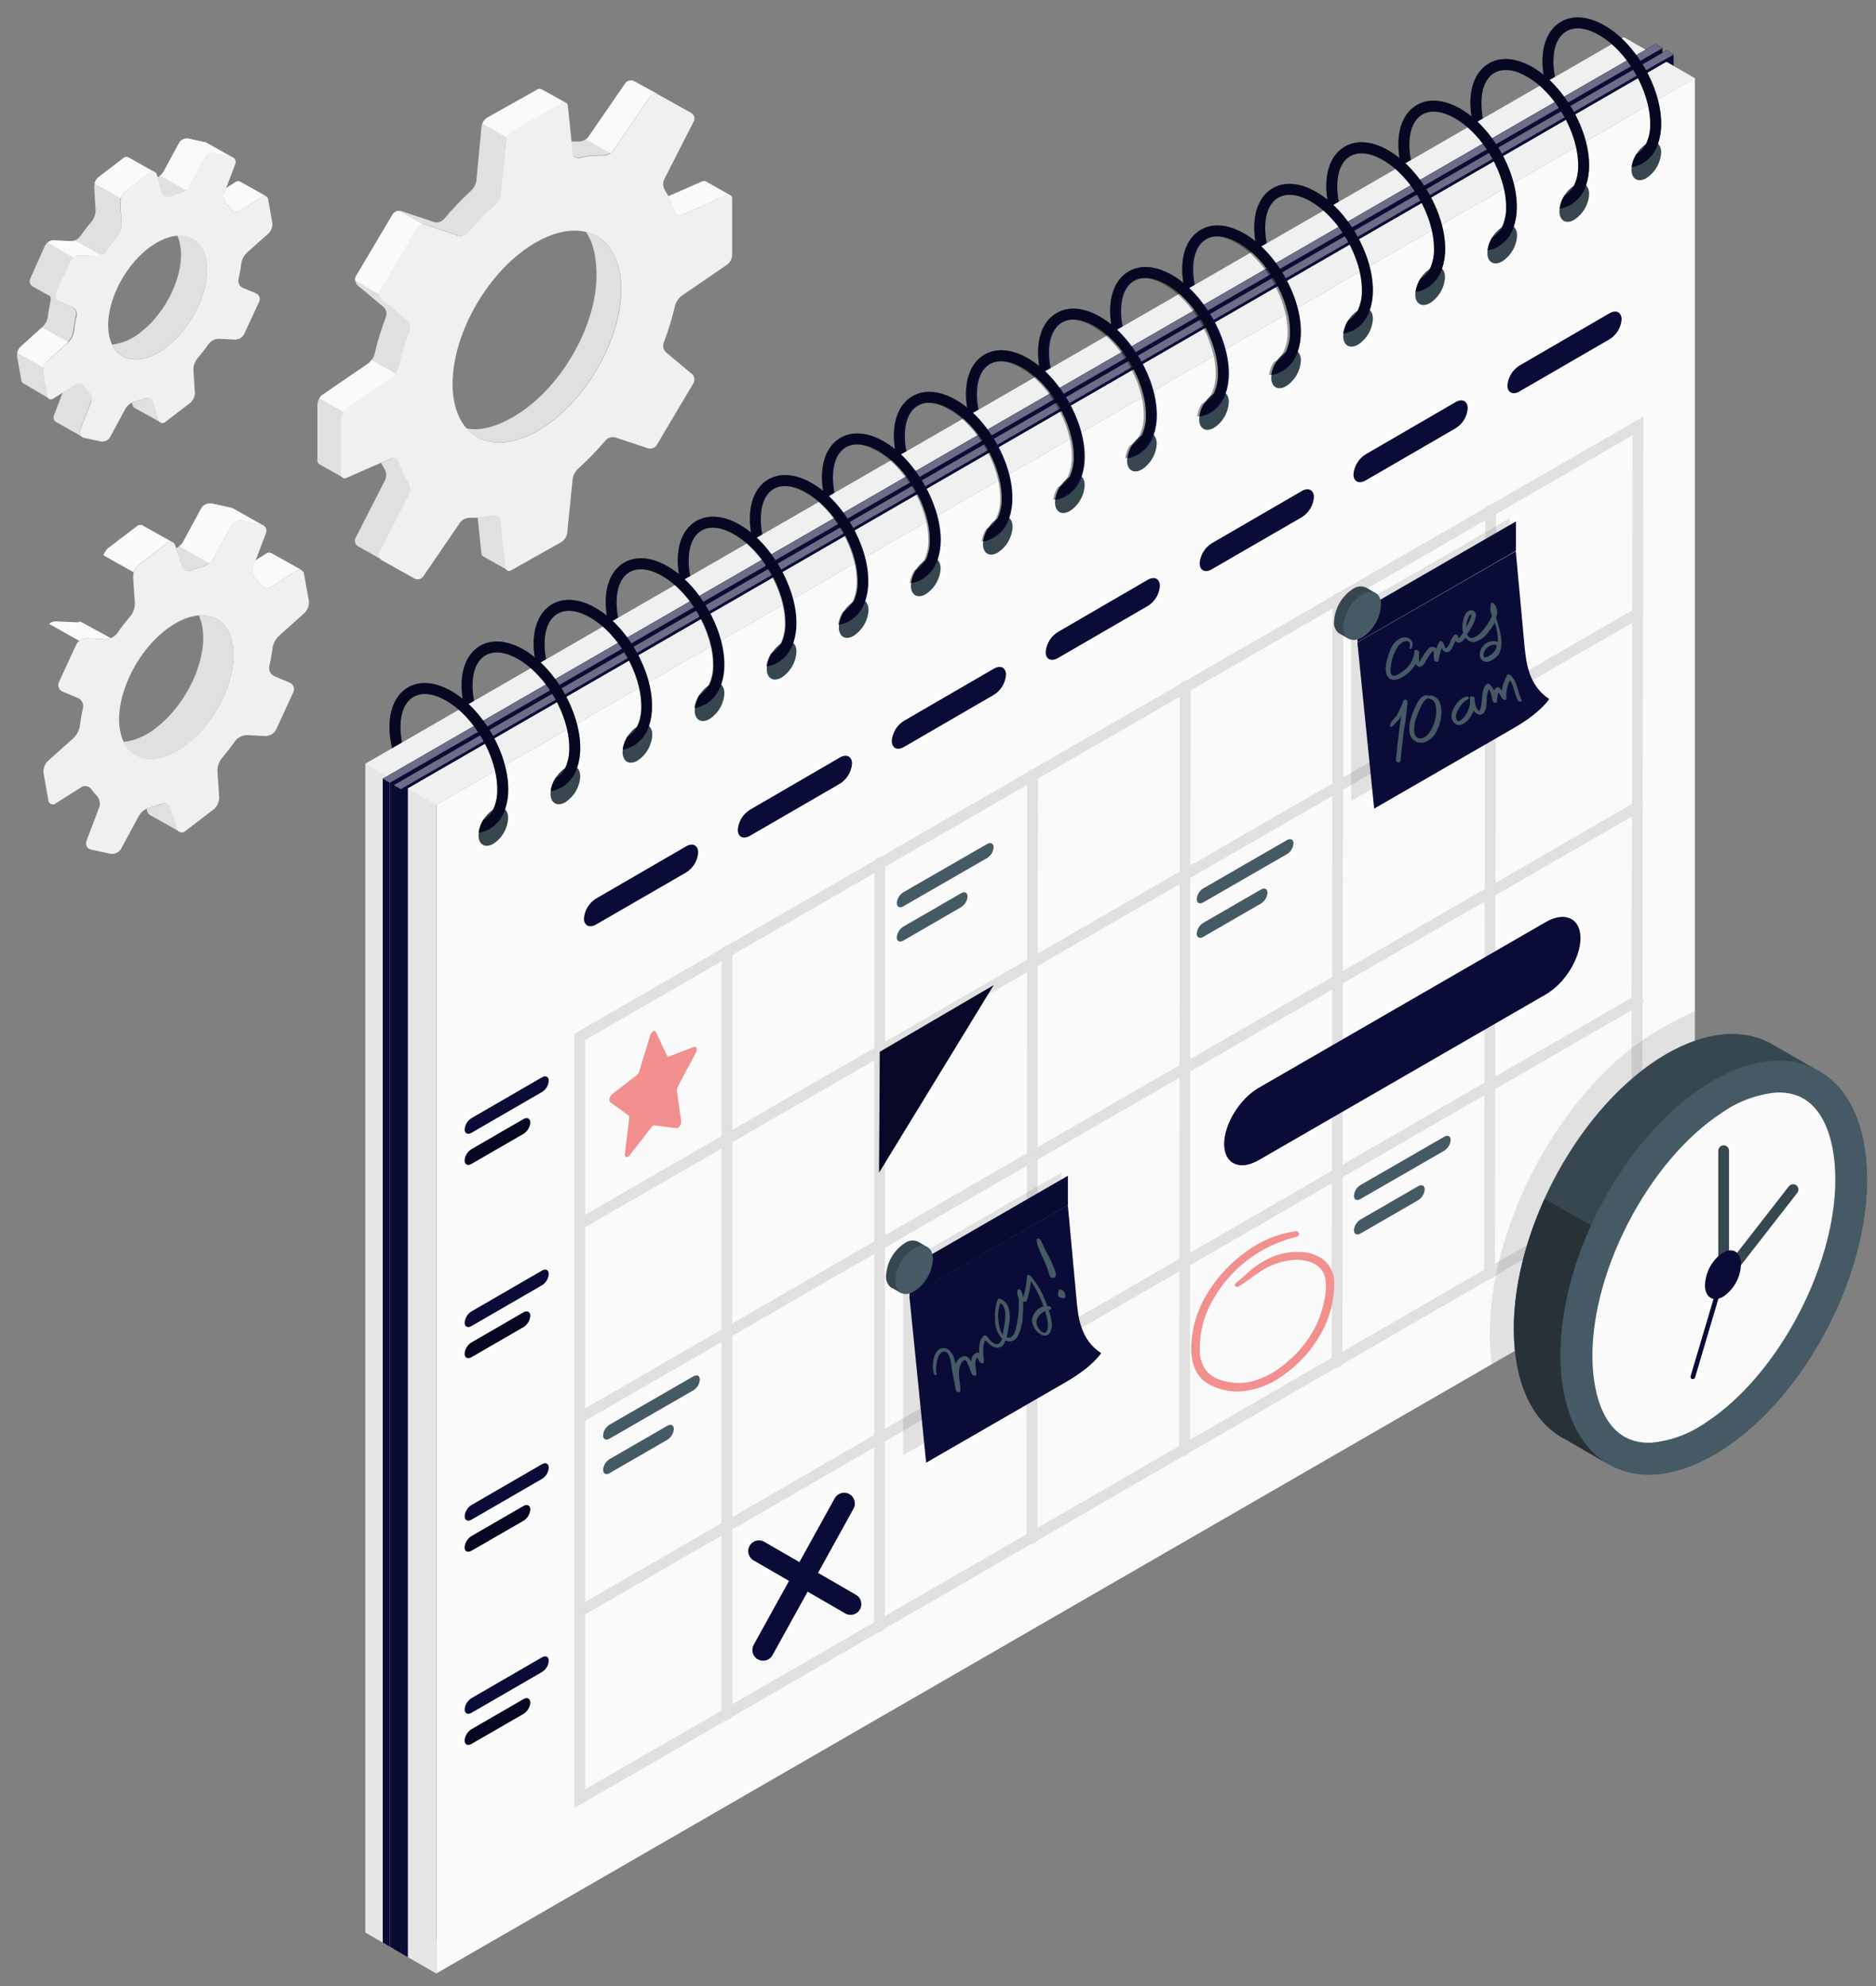 <svg width="102" height="108" viewBox="0 0 102 108" fill="none" xmlns="http://www.w3.org/2000/svg">
<rect x="0" y="0" width="102" height="108" fill="#808080" stroke="none"/>
<path d="M13.055 9.884C13.016 9.864 12.972 9.856 12.928 9.86C12.885 9.863 12.843 9.879 12.807 9.904L12.296 10.234L12.182 10.526C12.156 10.623 12.155 10.725 12.18 10.822C12.204 10.919 12.253 11.008 12.322 11.081C12.407 11.167 12.485 11.26 12.556 11.358C12.607 11.434 12.685 11.488 12.775 11.507C12.864 11.526 12.958 11.509 13.035 11.46L14.229 10.695C14.264 10.67 14.305 10.655 14.347 10.651C14.39 10.646 14.433 10.654 14.472 10.672L13.055 9.884ZM11.216 14.15C11.049 13.21 10.433 12.736 9.633 12.801C9.71 12.977 9.766 13.163 9.8 13.353C10.062 14.845 9.09 16.962 7.63 18.083C7.191 18.442 6.66 18.67 6.097 18.74C6.579 19.742 7.791 19.835 9.052 18.869C10.512 17.759 11.482 15.642 11.216 14.15ZM11.242 7.77C11.213 7.752 11.182 7.739 11.149 7.732L10.249 7.536C10.151 7.517 10.05 7.529 9.959 7.57C9.868 7.61 9.792 7.678 9.741 7.764L8.891 9.338C8.844 9.42 8.781 9.491 8.705 9.548V9.548C8.66 9.583 8.612 9.615 8.561 9.641L8.824 10.497C8.837 10.539 8.859 10.578 8.888 10.611C8.918 10.644 8.954 10.671 8.994 10.689C9.035 10.707 9.078 10.716 9.123 10.716C9.167 10.715 9.211 10.705 9.251 10.687C9.431 10.615 9.617 10.556 9.805 10.508C9.917 10.475 10.021 10.42 10.112 10.348C10.19 10.29 10.255 10.218 10.305 10.135L11.149 8.564C11.201 8.479 11.277 8.411 11.369 8.371C11.46 8.33 11.561 8.318 11.66 8.336L12.562 8.532C12.592 8.539 12.622 8.55 12.649 8.564L11.242 7.77ZM8.707 22.954C8.666 22.92 8.636 22.874 8.623 22.822L8.331 21.838C8.317 21.795 8.294 21.755 8.264 21.722C8.233 21.689 8.196 21.663 8.154 21.646C8.112 21.629 8.067 21.621 8.022 21.624C7.977 21.626 7.933 21.639 7.893 21.66C7.713 21.731 7.529 21.79 7.341 21.835C7.28 21.852 7.221 21.877 7.166 21.908L7.207 22.034C7.223 22.097 7.264 22.152 7.32 22.186V22.186L8.707 22.954ZM6.985 8.552C6.954 8.537 6.92 8.529 6.885 8.529C6.824 8.529 6.766 8.551 6.719 8.59L5.37 9.621C5.351 9.635 5.333 9.65 5.317 9.668C5.304 9.68 5.292 9.694 5.282 9.708C5.233 9.772 5.193 9.842 5.163 9.916C5.163 9.93 5.163 9.948 5.163 9.965C5.137 10.032 5.124 10.104 5.125 10.176L5.195 11.44C5.195 11.659 5.121 11.872 4.984 12.044C4.763 12.301 4.555 12.573 4.36 12.85C4.284 12.95 4.183 13.026 4.068 13.072C4.03 13.089 3.991 13.101 3.951 13.107C3.931 13.11 3.912 13.11 3.892 13.107C3.866 13.112 3.84 13.112 3.814 13.107L2.938 13.066H2.917C2.893 13.064 2.868 13.064 2.844 13.066C2.823 13.069 2.803 13.073 2.783 13.081V13.081C2.759 13.087 2.735 13.096 2.713 13.107C2.668 13.128 2.626 13.153 2.587 13.183C2.529 13.23 2.481 13.289 2.447 13.355L1.644 15.154C1.608 15.229 1.602 15.315 1.627 15.394C1.652 15.473 1.706 15.54 1.778 15.581L2.73 16.112C2.763 16.189 2.77 16.273 2.751 16.354C2.686 16.634 2.637 16.916 2.602 17.201C2.569 17.422 2.467 17.627 2.31 17.785H2.295L1.127 18.842C1.105 18.86 1.085 18.88 1.069 18.904C1.069 18.904 1.069 18.904 1.069 18.904C1.049 18.926 1.033 18.952 1.022 18.98C0.945 19.106 0.913 19.256 0.932 19.403L1.156 20.67C1.16 20.705 1.172 20.738 1.19 20.768C1.208 20.797 1.233 20.823 1.261 20.842L2.657 21.66C2.63 21.64 2.607 21.615 2.59 21.586C2.573 21.556 2.562 21.524 2.558 21.491L2.333 20.223C2.317 20.143 2.317 20.061 2.333 19.981C2.364 19.855 2.428 19.74 2.52 19.648L3.688 18.594C3.844 18.435 3.946 18.23 3.98 18.01C4.016 17.725 4.066 17.443 4.132 17.163C4.154 17.074 4.147 16.981 4.111 16.896C4.075 16.812 4.013 16.742 3.933 16.696L3.23 16.404C3.188 16.387 3.149 16.362 3.117 16.33C3.085 16.298 3.06 16.26 3.043 16.218C3.026 16.176 3.018 16.131 3.019 16.085C3.02 16.04 3.03 15.996 3.049 15.954L3.863 14.176C3.896 14.109 3.944 14.05 4.003 14.004C4.104 13.92 4.232 13.875 4.363 13.878L5.239 13.919C5.325 13.921 5.41 13.904 5.49 13.87C5.605 13.824 5.706 13.747 5.782 13.648C5.977 13.355 6.188 13.099 6.407 12.842C6.54 12.668 6.611 12.454 6.608 12.234L6.526 10.987C6.524 10.914 6.535 10.841 6.558 10.771C6.599 10.638 6.677 10.52 6.783 10.43L8.138 9.396C8.173 9.363 8.217 9.341 8.265 9.334C8.313 9.328 8.361 9.336 8.404 9.358L6.985 8.552ZM4.961 21.803C4.988 21.707 4.989 21.605 4.964 21.508C4.939 21.411 4.889 21.322 4.818 21.251C4.734 21.16 4.657 21.062 4.587 20.959C4.537 20.883 4.459 20.829 4.37 20.808C4.28 20.788 4.187 20.804 4.108 20.851L3.428 21.289L2.932 22.594C2.907 22.658 2.905 22.729 2.927 22.794C2.949 22.86 2.993 22.915 3.051 22.951L4.476 23.751C4.417 23.715 4.371 23.66 4.349 23.594C4.326 23.528 4.328 23.456 4.354 23.392L4.961 21.803Z" fill="#E0E0E0"/>
<path d="M3.714 18.597L2.546 19.651C2.454 19.743 2.39 19.858 2.359 19.984L0.943 19.19C0.96 19.125 0.984 19.064 1.016 19.006C1.027 18.978 1.043 18.952 1.063 18.93C1.063 18.93 1.063 18.93 1.063 18.93C1.079 18.907 1.099 18.886 1.121 18.869L2.289 17.811L3.714 18.597Z" fill="#FAFAFA"/>
<path d="M5.481 13.867C5.402 13.901 5.316 13.918 5.23 13.916L4.354 13.875C4.223 13.872 4.095 13.917 3.995 14.001L2.584 13.192C2.623 13.162 2.665 13.137 2.71 13.116C2.732 13.105 2.756 13.096 2.78 13.09V13.09C2.8 13.082 2.82 13.077 2.841 13.075C2.865 13.072 2.89 13.072 2.914 13.075H2.935L3.811 13.116C3.837 13.12 3.863 13.12 3.889 13.116H3.948C3.986 13.116 4.021 13.093 4.059 13.081L5.481 13.867Z" fill="#FAFAFA"/>
<path d="M14.472 10.675C14.432 10.657 14.389 10.651 14.346 10.656C14.304 10.661 14.263 10.678 14.229 10.704L13.032 11.469C12.954 11.517 12.861 11.533 12.771 11.513C12.682 11.494 12.604 11.44 12.553 11.364C12.484 11.26 12.405 11.163 12.319 11.072C12.249 11.001 12.199 10.912 12.175 10.815C12.15 10.718 12.152 10.616 12.179 10.52L12.293 10.228L12.804 9.901C12.839 9.875 12.881 9.858 12.925 9.854C12.969 9.85 13.013 9.858 13.053 9.878V9.878L14.472 10.675Z" fill="#FAFAFA"/>
<path d="M12.658 8.564C12.63 8.55 12.601 8.539 12.571 8.532L11.668 8.336C11.57 8.318 11.469 8.33 11.377 8.371C11.286 8.411 11.21 8.479 11.157 8.564L10.313 10.135C10.264 10.218 10.199 10.29 10.121 10.348L8.705 9.548C8.781 9.491 8.844 9.42 8.891 9.338L9.741 7.767C9.792 7.681 9.868 7.613 9.959 7.573C10.05 7.532 10.151 7.52 10.249 7.539L11.149 7.735C11.182 7.742 11.213 7.755 11.242 7.773L12.658 8.564Z" fill="#FAFAFA"/>
<path d="M8.404 9.361C8.361 9.339 8.313 9.331 8.265 9.337C8.217 9.344 8.173 9.366 8.138 9.399L6.789 10.43C6.683 10.52 6.605 10.638 6.564 10.771L5.148 9.98C5.148 9.963 5.148 9.945 5.148 9.93C5.178 9.856 5.219 9.787 5.268 9.723C5.278 9.708 5.29 9.694 5.303 9.682C5.319 9.665 5.336 9.649 5.355 9.635L6.704 8.605C6.751 8.566 6.81 8.544 6.871 8.543C6.905 8.544 6.939 8.552 6.97 8.567L8.404 9.361Z" fill="#FAFAFA"/>
<path d="M14.807 12.12L14.582 10.856C14.58 10.816 14.567 10.778 14.544 10.745C14.521 10.712 14.489 10.687 14.453 10.671C14.416 10.655 14.375 10.651 14.336 10.657C14.296 10.663 14.259 10.681 14.229 10.707L13.032 11.469C12.954 11.517 12.861 11.533 12.771 11.513C12.682 11.494 12.604 11.44 12.553 11.364C12.482 11.266 12.404 11.173 12.319 11.087C12.251 11.014 12.201 10.925 12.177 10.828C12.152 10.73 12.153 10.629 12.179 10.532L12.79 8.929C12.808 8.888 12.817 8.843 12.815 8.798C12.814 8.753 12.802 8.709 12.78 8.669C12.759 8.63 12.728 8.596 12.691 8.57C12.655 8.544 12.612 8.527 12.568 8.52L11.668 8.324C11.57 8.307 11.469 8.319 11.378 8.36C11.288 8.402 11.211 8.47 11.16 8.555L10.313 10.123C10.196 10.307 10.014 10.44 9.802 10.497C9.614 10.544 9.428 10.603 9.248 10.675C9.208 10.694 9.164 10.704 9.12 10.704C9.076 10.704 9.032 10.695 8.991 10.677C8.951 10.659 8.915 10.633 8.886 10.6C8.856 10.566 8.834 10.527 8.821 10.485L8.529 9.504C8.522 9.464 8.503 9.427 8.476 9.396C8.449 9.366 8.414 9.344 8.375 9.332C8.336 9.32 8.294 9.318 8.255 9.328C8.215 9.338 8.179 9.358 8.15 9.387L6.801 10.418C6.72 10.487 6.655 10.572 6.61 10.668C6.566 10.765 6.543 10.87 6.544 10.976L6.608 12.234C6.608 12.454 6.534 12.667 6.398 12.839C6.176 13.096 5.967 13.365 5.773 13.645C5.708 13.728 5.625 13.796 5.53 13.843C5.434 13.89 5.33 13.915 5.224 13.916L4.348 13.875C4.246 13.873 4.145 13.9 4.057 13.951C3.969 14.003 3.897 14.077 3.849 14.167L3.034 15.943C3.014 15.986 3.003 16.032 3.002 16.079C3.001 16.127 3.01 16.174 3.028 16.217C3.047 16.261 3.074 16.3 3.109 16.332C3.144 16.364 3.185 16.389 3.23 16.404L3.93 16.696C4.018 16.735 4.09 16.803 4.134 16.889C4.178 16.974 4.192 17.072 4.173 17.166C4.106 17.445 4.055 17.728 4.021 18.013C3.988 18.234 3.886 18.439 3.729 18.597L2.535 19.666C2.458 19.741 2.401 19.833 2.366 19.934C2.331 20.035 2.32 20.143 2.333 20.25L2.558 21.517C2.56 21.557 2.574 21.596 2.597 21.629C2.62 21.662 2.652 21.688 2.689 21.703C2.726 21.719 2.767 21.724 2.807 21.718C2.846 21.712 2.884 21.695 2.914 21.669L4.108 20.904C4.186 20.855 4.28 20.839 4.369 20.859C4.459 20.878 4.537 20.932 4.587 21.009C4.658 21.112 4.736 21.21 4.821 21.301C4.891 21.372 4.941 21.461 4.966 21.558C4.991 21.655 4.989 21.757 4.961 21.853L4.351 23.412C4.335 23.453 4.327 23.496 4.33 23.54C4.333 23.583 4.345 23.626 4.367 23.664C4.388 23.702 4.418 23.735 4.453 23.76C4.489 23.785 4.53 23.802 4.573 23.809L5.472 24.005C5.57 24.023 5.672 24.012 5.763 23.971C5.855 23.93 5.931 23.863 5.983 23.777L6.83 22.206C6.948 22.022 7.13 21.889 7.341 21.832C7.53 21.786 7.715 21.727 7.896 21.654C7.936 21.636 7.979 21.627 8.023 21.627C8.067 21.627 8.11 21.636 8.15 21.654C8.19 21.672 8.226 21.698 8.255 21.731C8.284 21.764 8.306 21.802 8.319 21.844L8.611 22.828C8.62 22.868 8.639 22.904 8.666 22.934C8.693 22.964 8.728 22.986 8.767 22.997C8.805 23.009 8.847 23.011 8.886 23.002C8.925 22.992 8.961 22.973 8.991 22.945L10.34 21.911C10.42 21.843 10.484 21.758 10.528 21.662C10.572 21.566 10.594 21.462 10.594 21.356L10.515 20.107C10.515 19.887 10.589 19.674 10.725 19.502C10.944 19.245 11.155 18.977 11.35 18.696C11.415 18.613 11.498 18.545 11.594 18.498C11.688 18.451 11.793 18.426 11.899 18.425L12.775 18.468C12.877 18.47 12.976 18.443 13.064 18.392C13.151 18.34 13.223 18.266 13.271 18.177L14.092 16.404C14.112 16.362 14.124 16.317 14.126 16.271C14.127 16.224 14.119 16.178 14.102 16.135C14.084 16.092 14.058 16.053 14.025 16.021C13.991 15.989 13.952 15.964 13.908 15.948L13.207 15.656C13.119 15.618 13.047 15.55 13.004 15.464C12.96 15.378 12.947 15.28 12.968 15.186C13.034 14.907 13.084 14.624 13.117 14.34C13.15 14.119 13.252 13.915 13.409 13.756L14.606 12.687C14.68 12.614 14.736 12.525 14.771 12.427C14.806 12.329 14.818 12.224 14.807 12.12ZM9.049 18.877C7.589 19.996 6.19 19.692 5.925 18.197C5.659 16.702 6.631 14.588 8.091 13.484C9.551 12.38 10.953 12.669 11.216 14.164C11.479 15.659 10.512 17.759 9.049 18.877Z" fill="#F0F0F0"/>
<path d="M14.617 30.065C14.669 30.061 14.72 30.071 14.767 30.093L16.419 31.019C16.373 30.995 16.321 30.985 16.269 30.99C16.217 30.996 16.168 31.015 16.127 31.048L14.746 31.924C14.656 31.979 14.548 31.997 14.445 31.975C14.341 31.953 14.251 31.891 14.191 31.804C14.109 31.691 14.02 31.584 13.923 31.483C13.842 31.399 13.784 31.296 13.756 31.183C13.728 31.07 13.73 30.952 13.762 30.84L13.89 30.496L14.475 30.116C14.517 30.087 14.566 30.07 14.617 30.065Z" fill="#E0E0E0"/>
<path d="M10.813 33.468C11.736 33.393 12.448 33.939 12.644 35.025C12.947 36.751 11.826 39.2 10.138 40.497C8.681 41.612 7.28 41.516 6.725 40.348C7.376 40.262 7.99 39.993 8.494 39.571C10.185 38.278 11.295 35.831 11.003 34.105C10.966 33.886 10.902 33.672 10.813 33.468Z" fill="#E0E0E0"/>
<path d="M12.562 27.608C12.601 27.616 12.639 27.631 12.673 27.652L14.296 28.566C14.264 28.549 14.23 28.537 14.194 28.531L13.152 28.3C13.039 28.283 12.924 28.298 12.82 28.346C12.716 28.393 12.629 28.469 12.568 28.566L11.592 30.382C11.536 30.478 11.46 30.561 11.37 30.627C11.26 30.713 11.134 30.776 11 30.814C10.782 30.869 10.567 30.938 10.357 31.019C10.311 31.041 10.261 31.052 10.21 31.053C10.159 31.054 10.109 31.044 10.062 31.023C10.016 31.003 9.974 30.972 9.94 30.934C9.907 30.896 9.882 30.851 9.867 30.802L9.575 29.813C9.634 29.782 9.69 29.745 9.741 29.702C9.828 29.637 9.902 29.555 9.957 29.462L10.938 27.646C10.997 27.548 11.085 27.469 11.189 27.422C11.293 27.375 11.409 27.36 11.522 27.38L12.562 27.608Z" fill="#E0E0E0"/>
<path d="M9.656 45.064C9.671 45.124 9.705 45.179 9.753 45.219L8.15 44.319C8.084 44.281 8.036 44.218 8.015 44.144L7.969 43.998C8.033 43.962 8.102 43.933 8.173 43.913C8.391 43.861 8.605 43.793 8.813 43.709C8.859 43.687 8.909 43.675 8.96 43.675C9.011 43.674 9.062 43.685 9.108 43.705C9.155 43.726 9.197 43.757 9.23 43.795C9.264 43.834 9.289 43.879 9.303 43.928L9.656 45.064Z" fill="#E0E0E0"/>
<path d="M6.024 34.701C5.932 34.741 5.832 34.76 5.732 34.756L4.728 34.707C4.577 34.708 4.431 34.759 4.313 34.853L2.663 33.924C2.707 33.889 2.755 33.86 2.806 33.837C2.833 33.823 2.862 33.812 2.891 33.804C2.915 33.795 2.941 33.79 2.967 33.79C2.994 33.787 3.021 33.787 3.049 33.79H3.072L4.073 33.837C4.103 33.841 4.134 33.841 4.164 33.837C4.185 33.838 4.207 33.838 4.228 33.837C4.273 33.825 4.317 33.81 4.36 33.793V33.793L6.024 34.701Z" fill="#FAFAFA"/>
<path d="M16.405 31.004C16.358 30.981 16.306 30.971 16.254 30.977C16.202 30.983 16.153 31.003 16.113 31.036L14.731 31.912C14.641 31.968 14.533 31.986 14.429 31.963C14.326 31.94 14.235 31.878 14.177 31.79C14.095 31.676 14.005 31.569 13.908 31.468C13.826 31.386 13.767 31.284 13.739 31.171C13.711 31.058 13.714 30.94 13.747 30.829L13.876 30.487L14.46 30.108C14.501 30.075 14.55 30.056 14.602 30.051C14.654 30.047 14.706 30.057 14.752 30.081V30.081L16.405 31.004Z" fill="#FAFAFA"/>
<path d="M14.308 28.569C14.276 28.552 14.242 28.54 14.206 28.534L13.163 28.303C13.051 28.285 12.935 28.301 12.832 28.349C12.728 28.396 12.64 28.472 12.579 28.569L11.604 30.385C11.547 30.481 11.472 30.564 11.382 30.63L9.744 29.705C9.831 29.64 9.905 29.558 9.96 29.465L10.941 27.649C11 27.55 11.087 27.472 11.192 27.425C11.296 27.377 11.412 27.363 11.525 27.383L12.565 27.611C12.604 27.619 12.642 27.634 12.676 27.655L14.308 28.569Z" fill="#FAFAFA"/>
<path d="M9.391 29.491C9.341 29.468 9.285 29.46 9.23 29.467C9.175 29.474 9.124 29.497 9.081 29.532L7.525 30.727C7.402 30.83 7.311 30.967 7.265 31.121L5.627 30.201C5.627 30.183 5.627 30.163 5.644 30.143C5.678 30.057 5.724 29.977 5.782 29.906C5.794 29.889 5.807 29.874 5.823 29.859C5.841 29.839 5.86 29.821 5.881 29.804L7.443 28.613C7.496 28.566 7.563 28.54 7.633 28.54C7.673 28.54 7.712 28.55 7.747 28.569L9.391 29.491Z" fill="#FAFAFA"/>
<path d="M16.793 32.683L16.533 31.223C16.531 31.176 16.516 31.131 16.489 31.093C16.462 31.054 16.425 31.024 16.382 31.006C16.339 30.988 16.292 30.982 16.246 30.989C16.2 30.997 16.157 31.017 16.121 31.048L14.743 31.924C14.653 31.979 14.544 31.997 14.441 31.975C14.338 31.952 14.247 31.89 14.188 31.801C14.107 31.688 14.017 31.58 13.92 31.48C13.838 31.397 13.781 31.294 13.752 31.182C13.724 31.07 13.726 30.952 13.759 30.84L14.463 28.989C14.482 28.942 14.49 28.892 14.487 28.841C14.484 28.791 14.47 28.741 14.445 28.697C14.42 28.653 14.386 28.614 14.345 28.585C14.303 28.556 14.256 28.536 14.206 28.528L13.163 28.303C13.051 28.283 12.934 28.298 12.83 28.345C12.726 28.393 12.639 28.471 12.579 28.569L11.604 30.382C11.469 30.592 11.261 30.746 11.02 30.814C10.803 30.869 10.589 30.937 10.381 31.019C10.335 31.041 10.284 31.052 10.233 31.053C10.182 31.054 10.131 31.044 10.085 31.023C10.038 31.003 9.996 30.973 9.962 30.934C9.928 30.896 9.902 30.851 9.887 30.802L9.528 29.67C9.519 29.623 9.497 29.58 9.466 29.545C9.434 29.51 9.394 29.484 9.348 29.47C9.303 29.456 9.255 29.454 9.209 29.465C9.163 29.476 9.121 29.499 9.087 29.532L7.531 30.727C7.438 30.806 7.364 30.904 7.313 31.015C7.263 31.126 7.237 31.247 7.239 31.369L7.332 32.812C7.333 33.065 7.248 33.311 7.09 33.509C6.836 33.801 6.593 34.12 6.366 34.444C6.29 34.54 6.194 34.618 6.085 34.673C5.975 34.727 5.854 34.755 5.732 34.756L4.73 34.707C4.611 34.704 4.493 34.735 4.39 34.796C4.286 34.857 4.202 34.945 4.146 35.051L3.203 37.095C3.182 37.143 3.17 37.195 3.169 37.247C3.168 37.299 3.178 37.351 3.198 37.4C3.217 37.448 3.246 37.492 3.284 37.529C3.321 37.566 3.365 37.596 3.414 37.615L4.222 37.951C4.326 37.994 4.412 38.071 4.465 38.17C4.518 38.269 4.536 38.383 4.514 38.494C4.439 38.818 4.382 39.145 4.342 39.475C4.298 39.734 4.171 39.972 3.98 40.152L2.599 41.388C2.513 41.473 2.447 41.578 2.407 41.692C2.367 41.807 2.354 41.93 2.368 42.05L2.628 43.51C2.631 43.557 2.646 43.602 2.673 43.64C2.7 43.678 2.737 43.707 2.78 43.725C2.823 43.743 2.87 43.749 2.916 43.741C2.962 43.734 3.005 43.713 3.04 43.683L4.418 42.807C4.508 42.751 4.616 42.732 4.72 42.755C4.823 42.777 4.914 42.839 4.973 42.926C5.053 43.041 5.143 43.148 5.241 43.248C5.322 43.33 5.38 43.433 5.408 43.546C5.436 43.658 5.434 43.776 5.402 43.887L4.698 45.741C4.68 45.788 4.672 45.839 4.676 45.889C4.679 45.94 4.694 45.989 4.719 46.033C4.744 46.077 4.778 46.114 4.82 46.143C4.861 46.172 4.908 46.191 4.958 46.2L5.998 46.428C6.11 46.445 6.226 46.429 6.33 46.382C6.433 46.335 6.521 46.258 6.582 46.162L7.56 44.348C7.694 44.136 7.902 43.982 8.144 43.916C8.361 43.861 8.575 43.792 8.783 43.709C8.83 43.688 8.88 43.676 8.931 43.676C8.982 43.675 9.033 43.686 9.08 43.707C9.126 43.727 9.168 43.758 9.202 43.796C9.236 43.834 9.262 43.879 9.277 43.928L9.627 45.064C9.637 45.11 9.659 45.153 9.691 45.187C9.722 45.222 9.763 45.248 9.808 45.262C9.853 45.275 9.901 45.277 9.947 45.266C9.993 45.254 10.034 45.231 10.068 45.198L11.625 44.007C11.717 43.927 11.792 43.828 11.842 43.717C11.893 43.605 11.918 43.484 11.917 43.361L11.823 41.919C11.822 41.666 11.908 41.419 12.066 41.221C12.322 40.929 12.562 40.611 12.79 40.29C12.865 40.193 12.961 40.115 13.071 40.061C13.18 40.007 13.301 39.978 13.423 39.977L14.425 40.024C14.545 40.027 14.663 39.996 14.766 39.935C14.87 39.874 14.954 39.786 15.009 39.679L15.952 37.635C15.973 37.588 15.985 37.536 15.986 37.484C15.987 37.431 15.977 37.379 15.958 37.331C15.938 37.282 15.909 37.238 15.872 37.201C15.835 37.164 15.79 37.135 15.742 37.116L14.933 36.78C14.829 36.737 14.743 36.66 14.69 36.561C14.636 36.462 14.619 36.347 14.641 36.237C14.716 35.914 14.774 35.587 14.813 35.258C14.853 35.006 14.971 34.773 15.152 34.593L16.533 33.355C16.626 33.271 16.698 33.166 16.743 33.05C16.788 32.933 16.805 32.807 16.793 32.683V32.683ZM10.138 40.491C8.448 41.785 6.83 41.434 6.526 39.706C6.223 37.977 7.341 35.533 9.032 34.239C10.722 32.946 12.337 33.299 12.644 35.025C12.95 36.751 11.826 39.2 10.138 40.491Z" fill="#F0F0F0"/>
<path d="M22.28 26.843C22.321 26.75 22.34 26.648 22.334 26.547C22.328 26.445 22.297 26.346 22.245 26.259C22.016 25.894 21.834 25.502 21.704 25.091C21.692 25.051 21.672 25.014 21.644 24.982C21.617 24.951 21.583 24.925 21.544 24.908C21.506 24.891 21.465 24.882 21.423 24.883C21.381 24.883 21.34 24.892 21.302 24.91L20.718 25.167C20.775 25.285 20.839 25.399 20.91 25.509C20.962 25.596 20.992 25.695 20.998 25.796C21.004 25.898 20.986 25.999 20.945 26.093L19.333 29.252C19.295 29.333 19.288 29.425 19.315 29.511C19.341 29.596 19.399 29.669 19.477 29.713L20.799 30.455C20.726 30.408 20.672 30.336 20.648 30.252C20.625 30.168 20.633 30.078 20.671 30L22.28 26.843ZM29.434 4.847C29.408 4.833 29.378 4.826 29.349 4.826C29.302 4.826 29.255 4.84 29.215 4.864L26.499 6.388L26.458 6.415L26.417 6.447L26.379 6.482C26.355 6.509 26.331 6.537 26.309 6.567C26.238 6.658 26.192 6.767 26.178 6.882L25.903 9.819C25.871 10.031 25.768 10.225 25.611 10.371C25.084 10.856 24.588 11.375 24.128 11.925C24.061 11.996 23.976 12.047 23.881 12.073C23.787 12.099 23.688 12.098 23.594 12.071L21.842 11.487C21.798 11.471 21.751 11.465 21.704 11.469C21.701 11.468 21.698 11.467 21.694 11.467C21.691 11.467 21.687 11.468 21.684 11.469C21.675 11.468 21.666 11.468 21.658 11.469H21.608C21.552 11.484 21.5 11.511 21.456 11.548C21.445 11.553 21.435 11.561 21.427 11.571C21.399 11.592 21.376 11.619 21.36 11.65L19.366 15.011C19.324 15.087 19.308 15.174 19.322 15.259C19.325 15.311 19.338 15.361 19.361 15.408C19.384 15.454 19.416 15.495 19.456 15.528L20.855 16.696C20.925 16.761 20.975 16.845 20.999 16.938C21.022 17.03 21.019 17.128 20.989 17.219C20.733 17.885 20.523 18.568 20.361 19.263C20.331 19.376 20.279 19.482 20.206 19.575C20.194 19.598 20.178 19.618 20.16 19.637L20.116 19.689C20.083 19.72 20.049 19.749 20.014 19.777L17.535 21.476C17.517 21.485 17.502 21.497 17.488 21.511C17.472 21.523 17.458 21.538 17.447 21.555C17.334 21.674 17.267 21.829 17.257 21.993V25.044C17.255 25.082 17.262 25.121 17.279 25.155C17.296 25.19 17.322 25.219 17.354 25.24L18.691 25.99C18.658 25.969 18.632 25.939 18.614 25.905C18.597 25.87 18.589 25.831 18.592 25.792V22.743C18.598 22.623 18.635 22.506 18.7 22.405C18.744 22.333 18.801 22.27 18.869 22.221L21.348 20.524C21.423 20.47 21.488 20.404 21.541 20.328C21.612 20.233 21.664 20.125 21.696 20.01C21.859 19.316 22.069 18.633 22.323 17.966C22.354 17.875 22.357 17.778 22.333 17.685C22.309 17.593 22.259 17.509 22.189 17.444L20.791 16.276C20.715 16.21 20.668 16.118 20.659 16.019C20.644 15.934 20.66 15.847 20.703 15.773L22.697 12.412C22.733 12.355 22.782 12.308 22.84 12.274C22.898 12.24 22.963 12.22 23.03 12.217C23.083 12.211 23.137 12.217 23.188 12.234L24.94 12.818C25.034 12.846 25.135 12.846 25.23 12.82C25.324 12.794 25.41 12.742 25.477 12.669C25.943 12.118 26.447 11.599 26.984 11.116C27.14 10.971 27.243 10.777 27.276 10.567L27.512 7.644C27.518 7.583 27.535 7.524 27.562 7.469C27.618 7.337 27.713 7.226 27.834 7.151L30.552 5.6C30.582 5.581 30.616 5.569 30.651 5.565C30.687 5.56 30.722 5.563 30.756 5.574L29.434 4.847ZM27.597 31.004C27.57 30.983 27.547 30.957 27.532 30.927C27.516 30.896 27.508 30.863 27.506 30.829L27.244 28.265C27.239 28.224 27.225 28.183 27.203 28.148C27.182 28.112 27.152 28.081 27.118 28.058C27.083 28.034 27.044 28.018 27.003 28.011C26.961 28.004 26.919 28.006 26.879 28.017C26.58 28.083 26.276 28.123 25.971 28.137L26.172 30.084C26.173 30.12 26.183 30.155 26.202 30.186C26.22 30.216 26.246 30.242 26.277 30.259V30.259L27.597 31.004ZM31.849 12.608C32.237 13.131 32.432 13.931 32.432 14.976C32.432 17.82 30.389 21.28 27.845 22.705C26.858 23.26 26.017 23.444 25.357 23.289C26.178 24.221 27.582 24.346 29.18 23.45C31.714 22.028 33.767 18.568 33.767 15.721C33.779 13.992 33.017 12.9 31.849 12.608ZM34.477 4.409C34.397 4.366 34.304 4.353 34.216 4.373C34.128 4.394 34.05 4.446 33.998 4.52L31.989 7.44C31.981 7.453 31.971 7.466 31.959 7.478C31.947 7.496 31.931 7.512 31.913 7.524C31.905 7.534 31.896 7.541 31.887 7.548L31.857 7.568C31.741 7.649 31.604 7.694 31.463 7.697C31.331 7.689 31.198 7.689 31.066 7.697L31.13 8.319C31.135 8.36 31.149 8.4 31.17 8.435C31.192 8.471 31.221 8.501 31.255 8.525C31.289 8.548 31.328 8.564 31.369 8.571C31.41 8.579 31.452 8.577 31.492 8.567C31.922 8.474 32.361 8.431 32.8 8.438C32.941 8.438 33.077 8.394 33.192 8.313C33.244 8.279 33.288 8.235 33.323 8.184L35.332 5.247C35.384 5.174 35.461 5.122 35.548 5.102C35.635 5.082 35.726 5.094 35.805 5.136L34.477 4.409ZM38.363 9.863H38.319C38.263 9.852 38.205 9.859 38.153 9.884L36.322 10.687C36.368 10.769 36.41 10.854 36.447 10.941C36.483 11.014 36.515 11.092 36.544 11.171C36.553 11.186 36.559 11.201 36.561 11.218C36.597 11.299 36.627 11.382 36.652 11.466C36.659 11.48 36.665 11.495 36.669 11.51C36.683 11.556 36.707 11.598 36.739 11.633L36.775 11.662H36.798C36.818 11.678 36.843 11.688 36.868 11.691H36.891C36.93 11.7 36.97 11.7 37.008 11.691V11.691C37.026 11.688 37.044 11.682 37.061 11.674L39.478 10.614C39.507 10.602 39.537 10.595 39.568 10.595C39.598 10.595 39.628 10.602 39.657 10.614C39.667 10.611 39.678 10.611 39.689 10.614L38.363 9.863Z" fill="#E0E0E0"/>
<path d="M35.808 5.159C35.729 5.117 35.638 5.105 35.551 5.125C35.464 5.146 35.387 5.197 35.335 5.27L33.326 8.208C33.291 8.259 33.247 8.302 33.195 8.336L31.86 7.586C31.88 7.574 31.899 7.561 31.916 7.545C31.934 7.532 31.95 7.516 31.962 7.498C31.974 7.487 31.983 7.474 31.992 7.46L34.001 4.54C34.053 4.466 34.131 4.414 34.219 4.394C34.307 4.373 34.4 4.386 34.479 4.429L35.808 5.159Z" fill="#FAFAFA"/>
<path d="M21.526 20.328C21.474 20.404 21.408 20.47 21.334 20.524L18.855 22.221C18.787 22.27 18.729 22.333 18.685 22.405L17.357 21.66C17.378 21.623 17.403 21.589 17.432 21.558C17.444 21.541 17.457 21.526 17.473 21.514C17.487 21.5 17.503 21.488 17.52 21.479L19.999 19.779C20.035 19.752 20.069 19.723 20.101 19.692L20.145 19.639L20.192 19.578L21.526 20.328Z" fill="#FAFAFA"/>
<path d="M23.015 12.211C22.948 12.214 22.883 12.234 22.825 12.268C22.767 12.302 22.718 12.35 22.683 12.407L20.688 15.768C20.645 15.841 20.629 15.928 20.644 16.013L19.31 15.265C19.297 15.18 19.312 15.093 19.354 15.017L21.348 11.656C21.364 11.625 21.387 11.598 21.415 11.577C21.423 11.567 21.433 11.559 21.445 11.554C21.488 11.516 21.54 11.489 21.596 11.475H21.646C21.655 11.474 21.664 11.474 21.672 11.475C21.675 11.474 21.679 11.473 21.683 11.473C21.686 11.473 21.689 11.474 21.693 11.475V11.475L23.015 12.211Z" fill="#FAFAFA"/>
<path d="M30.753 5.6C30.72 5.59 30.684 5.587 30.648 5.591C30.613 5.596 30.579 5.608 30.549 5.626L27.834 7.153C27.712 7.229 27.618 7.34 27.562 7.472L26.23 6.721C26.252 6.672 26.279 6.625 26.309 6.581C26.331 6.552 26.355 6.524 26.379 6.496L26.417 6.461L26.458 6.429L26.499 6.403L29.215 4.879C29.255 4.854 29.302 4.841 29.349 4.841C29.378 4.84 29.408 4.847 29.434 4.861L30.753 5.6Z" fill="#FAFAFA"/>
<path d="M38.375 9.866L39.709 10.62C39.699 10.616 39.688 10.616 39.677 10.62C39.649 10.608 39.619 10.601 39.588 10.601C39.557 10.601 39.527 10.608 39.499 10.62L37.081 11.68C37.027 11.705 36.966 11.713 36.907 11.702C36.848 11.692 36.794 11.664 36.751 11.621C36.719 11.586 36.695 11.544 36.681 11.498C36.676 11.483 36.671 11.469 36.664 11.455C36.639 11.37 36.608 11.287 36.573 11.206C36.57 11.19 36.564 11.174 36.556 11.16C36.526 11.081 36.494 11.002 36.459 10.929C36.422 10.842 36.38 10.757 36.334 10.675L38.164 9.872C38.216 9.847 38.275 9.84 38.331 9.852L38.375 9.869V9.866Z" fill="#FAFAFA"/>
<path d="M39.713 10.62H39.709V10.623H39.713V10.62Z" fill="#FAFAFA"/>
<path d="M39.808 13.864V10.815C39.813 10.777 39.808 10.738 39.791 10.703C39.775 10.668 39.749 10.639 39.716 10.618C39.684 10.598 39.646 10.587 39.607 10.587C39.569 10.587 39.531 10.598 39.499 10.62L37.081 11.68C37.043 11.696 37.003 11.705 36.961 11.704C36.92 11.704 36.88 11.695 36.842 11.678C36.804 11.661 36.771 11.636 36.744 11.605C36.717 11.574 36.696 11.538 36.684 11.498C36.554 11.088 36.373 10.696 36.147 10.33C36.097 10.245 36.068 10.149 36.061 10.05C36.054 9.951 36.071 9.852 36.109 9.761L37.721 6.602C37.76 6.521 37.767 6.428 37.74 6.343C37.714 6.257 37.656 6.185 37.578 6.14L35.825 5.159C35.746 5.114 35.653 5.1 35.564 5.12C35.475 5.14 35.396 5.193 35.344 5.267L33.335 8.205C33.273 8.284 33.193 8.348 33.103 8.392C33.012 8.436 32.913 8.459 32.812 8.459C32.373 8.45 31.933 8.493 31.504 8.587C31.464 8.597 31.422 8.599 31.381 8.592C31.34 8.585 31.301 8.569 31.267 8.545C31.232 8.522 31.204 8.491 31.182 8.456C31.16 8.42 31.147 8.38 31.142 8.339L30.876 5.772C30.879 5.734 30.87 5.695 30.851 5.661C30.832 5.627 30.804 5.6 30.77 5.582C30.735 5.563 30.697 5.556 30.658 5.559C30.619 5.562 30.583 5.576 30.552 5.6L27.836 7.127C27.75 7.181 27.677 7.254 27.622 7.339C27.566 7.424 27.53 7.52 27.515 7.621L27.238 10.564C27.204 10.774 27.102 10.968 26.946 11.113C26.409 11.597 25.904 12.116 25.436 12.666C25.37 12.738 25.285 12.79 25.191 12.816C25.098 12.842 24.998 12.842 24.905 12.815L23.153 12.231C23.063 12.203 22.967 12.205 22.878 12.237C22.79 12.268 22.714 12.328 22.662 12.406L20.668 15.77C20.623 15.851 20.607 15.946 20.623 16.037C20.639 16.128 20.686 16.212 20.755 16.273L22.154 17.441C22.224 17.506 22.275 17.589 22.299 17.682C22.322 17.775 22.319 17.872 22.288 17.963C22.032 18.629 21.823 19.312 21.661 20.007C21.604 20.211 21.482 20.391 21.313 20.518L18.834 22.218C18.751 22.278 18.681 22.356 18.631 22.445C18.58 22.535 18.55 22.635 18.542 22.738V25.786C18.537 25.824 18.543 25.863 18.559 25.898C18.576 25.933 18.602 25.962 18.634 25.983C18.667 26.004 18.704 26.014 18.743 26.014C18.782 26.014 18.819 26.003 18.852 25.982L21.266 24.922C21.304 24.904 21.346 24.895 21.388 24.894C21.43 24.894 21.471 24.903 21.509 24.92C21.547 24.937 21.582 24.962 21.609 24.994C21.637 25.026 21.657 25.063 21.669 25.103C21.799 25.513 21.981 25.906 22.21 26.271C22.262 26.358 22.292 26.457 22.299 26.558C22.305 26.66 22.286 26.762 22.245 26.855L20.636 30.017C20.596 30.097 20.588 30.189 20.614 30.274C20.64 30.36 20.698 30.432 20.776 30.476L22.528 31.457C22.607 31.501 22.701 31.514 22.789 31.494C22.878 31.474 22.957 31.423 23.01 31.349L25.016 28.411C25.079 28.332 25.159 28.268 25.25 28.224C25.341 28.18 25.44 28.157 25.541 28.157C25.981 28.166 26.42 28.123 26.849 28.029C26.89 28.018 26.932 28.017 26.973 28.024C27.014 28.031 27.052 28.047 27.087 28.071C27.121 28.094 27.15 28.125 27.171 28.16C27.193 28.196 27.207 28.235 27.212 28.277L27.474 30.843C27.474 30.881 27.485 30.919 27.505 30.951C27.525 30.983 27.553 31.009 27.587 31.026C27.621 31.043 27.659 31.05 27.697 31.047C27.735 31.044 27.771 31.03 27.801 31.007L30.517 29.48C30.604 29.426 30.677 29.354 30.733 29.269C30.789 29.183 30.826 29.087 30.841 28.986L31.136 26.04C31.171 25.83 31.274 25.638 31.428 25.491C31.964 25.008 32.468 24.488 32.935 23.938C33.001 23.866 33.087 23.814 33.181 23.788C33.276 23.763 33.375 23.764 33.469 23.792L35.221 24.376C35.31 24.404 35.407 24.402 35.495 24.371C35.583 24.339 35.658 24.279 35.709 24.2L37.703 20.837C37.748 20.756 37.765 20.662 37.749 20.57C37.734 20.479 37.688 20.396 37.618 20.334L36.22 19.166C36.149 19.102 36.098 19.018 36.074 18.925C36.049 18.833 36.052 18.735 36.083 18.644C36.34 17.978 36.55 17.295 36.71 16.6C36.77 16.397 36.892 16.219 37.058 16.089L39.54 14.389C39.62 14.326 39.685 14.246 39.731 14.156C39.778 14.065 39.804 13.965 39.808 13.864V13.864ZM29.191 23.456C26.66 24.881 24.607 23.727 24.607 20.88C24.607 18.033 26.651 14.573 29.191 13.151C31.732 11.729 33.779 12.88 33.779 15.727C33.779 18.574 31.72 22.034 29.191 23.456V23.456Z" fill="#F0F0F0"/>
<path d="M89.837 2.919L21.407 42.43V96.304L21.415 105.987L20.811 105.639L19.862 105.09V41.539L88.292 2.029L89.469 2.706L89.837 2.919Z" fill="#E6E6E6"/>
<path d="M89.837 2.919V56.796L23.719 94.967L22.177 95.86L21.795 96.079L21.415 96.295L21.407 96.304V42.43L89.837 2.919Z" fill="#F0F0F0"/>
<path d="M88.292 2.029L89.837 2.919L21.407 42.43L19.862 41.536L88.292 2.029Z" fill="#F0F0F0"/>
<path d="M90.391 2.61L89.837 2.931L21.407 42.439L21.191 42.561V105.858L20.811 105.639V42.345L21.036 42.217L89.469 2.706L90.015 2.391L90.391 2.61Z" fill="#0A0B37"/>
<path opacity="0.1" d="M90.391 2.61L89.837 2.931L21.407 42.439L21.191 42.561V105.858L20.811 105.639V42.345L21.036 42.217L89.469 2.706L90.015 2.391L90.391 2.61Z" fill="black"/>
<path d="M89.828 2.931L21.407 42.439L21.191 42.561V105.858L21.415 105.987L90.389 66.275V2.619L89.828 2.931Z" fill="#0A0B37"/>
<path opacity="0.05" d="M89.828 2.931L21.407 42.439L21.191 42.561V105.858L21.415 105.987L90.389 66.275V2.619L89.828 2.931Z" fill="black"/>
<path d="M90.012 2.394L90.391 2.61L21.191 42.564L20.811 42.345L90.012 2.394Z" fill="#0A0B37"/>
<path opacity="0.4" d="M90.012 2.394L90.391 2.61L21.191 42.564L20.811 42.345L90.012 2.394Z" fill="white"/>
<path d="M90.996 2.957L90.392 3.305L89.837 3.626L70.988 14.509L21.795 42.909V106.206L21.415 105.987V42.693L89.837 3.194L90.392 2.873L90.619 2.741L90.996 2.957Z" fill="#0A0B37"/>
<path opacity="0.1" d="M90.996 2.957L90.392 3.305L89.837 3.626L70.988 14.509L21.795 42.909V106.206L21.415 105.987V42.693L89.837 3.194L90.392 2.873L90.619 2.741L90.996 2.957Z" fill="black"/>
<path d="M90.391 3.305L89.828 3.629L70.988 14.509L21.792 42.915V106.206L22.174 106.428L23.678 105.517L90.996 66.628V2.972L90.391 3.305Z" fill="#0A0B37"/>
<path d="M90.619 2.741L90.996 2.957L21.795 42.912L21.415 42.696L90.619 2.741Z" fill="#0A0B37"/>
<path opacity="0.4" d="M90.619 2.741L90.996 2.957L21.795 42.912L21.415 42.696L90.619 2.741Z" fill="white"/>
<path d="M92.152 4.26L90.996 4.928L90.391 5.279L89.837 5.594L23.719 43.767V107.318L22.177 106.428V42.877L89.837 3.813L90.391 3.492L90.608 3.369L90.996 3.594L92.152 4.26Z" fill="#E6E6E6"/>
<path d="M90.608 3.366L92.152 4.257L23.722 43.767L22.177 42.874L90.608 3.366Z" fill="#F0F0F0"/>
<path d="M23.719 43.767V107.318L92.152 67.811V4.257L23.719 43.767Z" fill="#FAFAFA"/>
<path d="M30.742 41.761C31.186 41.504 31.548 41.712 31.548 42.228C31.532 42.508 31.451 42.78 31.311 43.023C31.171 43.265 30.976 43.471 30.742 43.624C30.295 43.881 29.933 43.674 29.933 43.16C29.948 42.88 30.029 42.607 30.17 42.364C30.311 42.121 30.506 41.914 30.742 41.761Z" fill="#37474F"/>
<path d="M28.47 35.326C27.594 34.82 26.75 34.742 26.102 35.121C25.454 35.501 25.095 36.263 25.095 37.276C25.098 37.662 25.145 38.046 25.235 38.421L25.772 38.108C25.718 37.834 25.691 37.556 25.69 37.276C25.69 36.482 25.941 35.901 26.4 35.635C26.858 35.369 27.486 35.445 28.172 35.842C29.705 36.718 30.952 38.888 30.952 40.657C30.963 41.041 30.887 41.421 30.727 41.77C30.619 41.989 30.451 42.172 30.242 42.298C30.228 42.308 30.212 42.316 30.196 42.322C30.061 42.535 29.975 42.776 29.942 43.026C30.152 42.991 30.355 42.919 30.54 42.812C30.94 42.575 31.238 42.199 31.378 41.755C31.497 41.402 31.555 41.031 31.548 40.657C31.548 38.698 30.169 36.304 28.47 35.326Z" fill="#0A0B37"/>
<path d="M34.66 39.498C35.104 39.241 35.466 39.452 35.466 39.965C35.45 40.245 35.369 40.518 35.229 40.761C35.09 41.003 34.895 41.21 34.66 41.364C34.214 41.621 33.852 41.411 33.852 40.897C33.867 40.617 33.949 40.344 34.089 40.101C34.23 39.858 34.425 39.652 34.66 39.498Z" fill="#37474F"/>
<path d="M32.389 33.063C31.513 32.557 30.669 32.479 30.021 32.858C29.372 33.238 29.013 34 29.013 35.013C29.016 35.399 29.063 35.783 29.153 36.158L29.691 35.845C29.636 35.571 29.609 35.292 29.609 35.013C29.609 34.219 29.86 33.638 30.318 33.372C30.777 33.106 31.405 33.182 32.091 33.579C33.624 34.455 34.871 36.625 34.871 38.397C34.883 38.781 34.806 39.162 34.646 39.51C34.536 39.727 34.369 39.909 34.161 40.035L34.114 40.062C33.98 40.274 33.893 40.513 33.86 40.763C34.066 40.727 34.264 40.656 34.444 40.552C34.843 40.313 35.141 39.936 35.282 39.492C35.4 39.139 35.457 38.769 35.452 38.397C35.466 36.435 34.088 34.044 32.389 33.063Z" fill="#0A0B37"/>
<path d="M26.823 44.021C27.27 43.764 27.629 43.972 27.629 44.489C27.614 44.768 27.534 45.041 27.394 45.283C27.254 45.526 27.058 45.732 26.823 45.884C26.379 46.141 26.017 45.934 26.017 45.42C26.033 45.14 26.114 44.868 26.254 44.625C26.394 44.382 26.589 44.175 26.823 44.021Z" fill="#37474F"/>
<path d="M24.551 37.586C23.675 37.081 22.831 37.002 22.183 37.381C21.535 37.761 21.176 38.52 21.176 39.536C21.179 39.922 21.226 40.306 21.316 40.681L21.856 40.368C21.801 40.094 21.773 39.816 21.772 39.536C21.772 38.742 22.026 38.161 22.481 37.895C22.937 37.63 23.567 37.705 24.254 38.102C25.79 38.978 27.036 41.148 27.036 42.918C27.047 43.301 26.969 43.682 26.809 44.03C26.702 44.248 26.535 44.431 26.327 44.556L26.28 44.582C26.144 44.794 26.056 45.033 26.023 45.283C26.235 45.25 26.439 45.179 26.625 45.072C27.023 44.835 27.32 44.458 27.46 44.016C27.579 43.662 27.638 43.291 27.632 42.918C27.632 40.958 26.251 38.564 24.551 37.586Z" fill="#0A0B37"/>
<path d="M38.579 37.238C39.023 36.978 39.385 37.189 39.385 37.703C39.37 37.982 39.289 38.255 39.149 38.498C39.009 38.741 38.814 38.947 38.579 39.101C38.132 39.358 37.77 39.148 37.77 38.634C37.786 38.354 37.867 38.082 38.008 37.839C38.148 37.597 38.344 37.391 38.579 37.238V37.238Z" fill="#37474F"/>
<path d="M36.307 30.802C35.431 30.294 34.587 30.218 33.936 30.595C33.285 30.972 32.932 31.737 32.932 32.75C32.935 33.136 32.982 33.52 33.072 33.895L33.609 33.582C33.555 33.308 33.528 33.03 33.528 32.75C33.528 31.956 33.779 31.375 34.234 31.112C34.69 30.849 35.323 30.919 36.01 31.316C37.542 32.192 38.789 34.362 38.789 36.134C38.8 36.518 38.724 36.898 38.565 37.247C38.455 37.464 38.287 37.646 38.08 37.773L38.033 37.799C37.899 38.011 37.812 38.251 37.779 38.5C37.989 38.466 38.192 38.395 38.378 38.289C38.776 38.05 39.074 37.673 39.216 37.229C39.333 36.877 39.39 36.506 39.385 36.134C39.385 34.172 38.004 31.781 36.307 30.802Z" fill="#0A0B37"/>
<path d="M42.495 34.975C42.942 34.718 43.304 34.926 43.304 35.44C43.289 35.721 43.209 35.995 43.068 36.239C42.928 36.483 42.731 36.691 42.495 36.844C42.051 37.101 41.689 36.894 41.689 36.377C41.703 36.096 41.784 35.823 41.924 35.58C42.064 35.336 42.26 35.129 42.495 34.975V34.975Z" fill="#37474F"/>
<path d="M40.226 28.54C39.35 28.031 38.506 27.956 37.855 28.335C37.204 28.715 36.85 29.474 36.85 30.49C36.854 30.875 36.901 31.258 36.991 31.632L37.528 31.322C37.474 31.048 37.447 30.769 37.446 30.49C37.446 29.696 37.697 29.112 38.153 28.849C38.608 28.586 39.239 28.659 39.928 29.056C41.461 29.932 42.708 32.099 42.708 33.871C42.719 34.255 42.642 34.635 42.483 34.984C42.374 35.201 42.206 35.383 41.998 35.51L41.952 35.536C41.818 35.748 41.731 35.987 41.698 36.237C41.908 36.204 42.111 36.133 42.296 36.026C42.696 35.787 42.994 35.41 43.134 34.966C43.252 34.613 43.309 34.243 43.304 33.871C43.304 31.912 41.922 29.518 40.226 28.54Z" fill="#0A0B37"/>
<path d="M46.413 32.712C46.86 32.455 47.222 32.663 47.222 33.176C47.207 33.457 47.126 33.73 46.986 33.973C46.845 34.216 46.649 34.422 46.413 34.575C45.97 34.832 45.608 34.625 45.608 34.111C45.623 33.831 45.703 33.558 45.843 33.315C45.983 33.072 46.179 32.866 46.413 32.712V32.712Z" fill="#37474F"/>
<path d="M44.145 26.276C43.269 25.768 42.425 25.692 41.774 26.072C41.122 26.452 40.772 27.208 40.772 28.227C40.775 28.613 40.822 28.997 40.912 29.372L41.45 29.059C41.395 28.785 41.368 28.506 41.368 28.227C41.368 27.433 41.619 26.849 42.074 26.586C42.53 26.323 43.161 26.396 43.85 26.793C45.383 27.669 46.63 29.836 46.63 31.608C46.642 31.992 46.564 32.373 46.402 32.721C46.294 32.938 46.127 33.121 45.92 33.246C45.905 33.256 45.889 33.265 45.873 33.273C45.739 33.486 45.653 33.724 45.619 33.974C45.825 33.94 46.023 33.868 46.203 33.763C46.602 33.525 46.9 33.149 47.041 32.706C47.158 32.352 47.216 31.981 47.211 31.608C47.222 29.649 45.841 27.255 44.145 26.276Z" fill="#0A0B37"/>
<path d="M50.332 30.449C50.779 30.192 51.141 30.399 51.141 30.916C51.126 31.196 51.044 31.468 50.904 31.711C50.763 31.954 50.567 32.16 50.332 32.312C49.888 32.569 49.526 32.362 49.526 31.848C49.542 31.568 49.623 31.296 49.763 31.052C49.903 30.81 50.098 30.603 50.332 30.449V30.449Z" fill="#37474F"/>
<path d="M48.072 24.014C47.196 23.508 46.352 23.43 45.701 23.809C45.05 24.189 44.694 24.948 44.694 25.964C44.696 26.35 44.744 26.734 44.837 27.109L45.374 26.796C45.319 26.522 45.291 26.244 45.289 25.964C45.289 25.17 45.543 24.589 45.999 24.323C46.454 24.057 47.085 24.133 47.774 24.53C49.307 25.406 50.554 27.576 50.554 29.345C50.566 29.729 50.488 30.11 50.326 30.458C50.218 30.675 50.051 30.859 49.844 30.986L49.798 31.01C49.664 31.223 49.577 31.462 49.544 31.711C49.755 31.68 49.958 31.608 50.142 31.5C50.542 31.263 50.84 30.886 50.98 30.443C51.098 30.089 51.155 29.718 51.15 29.345C51.141 27.386 49.76 24.992 48.072 24.014Z" fill="#0A0B37"/>
<path d="M54.251 28.186C54.697 27.929 55.057 28.14 55.057 28.653C55.042 28.933 54.961 29.205 54.821 29.448C54.681 29.691 54.486 29.897 54.251 30.049C53.807 30.309 53.445 30.099 53.445 29.585C53.461 29.305 53.542 29.033 53.682 28.79C53.822 28.547 54.017 28.34 54.251 28.186V28.186Z" fill="#37474F"/>
<path d="M51.982 21.75C51.106 21.245 50.262 21.166 49.611 21.546C48.96 21.926 48.603 22.688 48.603 23.701C48.606 24.087 48.654 24.471 48.746 24.846L49.284 24.533C49.229 24.259 49.2 23.981 49.199 23.701C49.199 22.907 49.453 22.326 49.909 22.06C50.364 21.794 50.995 21.87 51.684 22.267C53.217 23.143 54.464 25.313 54.464 27.085C54.476 27.468 54.398 27.848 54.236 28.195C54.13 28.414 53.962 28.597 53.754 28.724L53.708 28.75C53.573 28.962 53.486 29.201 53.454 29.451C53.659 29.415 53.856 29.343 54.038 29.24C54.436 29 54.733 28.623 54.873 28.18C54.992 27.828 55.051 27.457 55.045 27.085C55.06 25.123 53.678 22.732 51.982 21.75Z" fill="#0A0B37"/>
<path d="M58.169 25.926C58.616 25.666 58.975 25.877 58.975 26.39C58.961 26.671 58.88 26.943 58.74 27.186C58.6 27.429 58.404 27.636 58.169 27.789C57.725 28.046 57.364 27.836 57.364 27.322C57.379 27.042 57.46 26.77 57.6 26.528C57.74 26.285 57.935 26.079 58.169 25.926V25.926Z" fill="#37474F"/>
<path d="M55.901 19.488C55.025 18.982 54.181 18.904 53.529 19.283C52.878 19.663 52.522 20.425 52.522 21.438C52.525 21.824 52.573 22.208 52.665 22.583L53.203 22.27C53.147 21.996 53.119 21.718 53.118 21.438C53.118 20.644 53.372 20.063 53.827 19.8C54.283 19.537 54.914 19.607 55.603 20.004C57.136 20.88 58.383 23.05 58.383 24.822C58.394 25.206 58.316 25.587 58.155 25.935C58.049 26.153 57.882 26.336 57.673 26.46L57.626 26.487C57.49 26.698 57.403 26.938 57.372 27.188C57.583 27.153 57.785 27.082 57.971 26.977C58.37 26.738 58.667 26.361 58.806 25.917C58.926 25.565 58.984 25.195 58.978 24.822C58.978 22.86 57.597 20.469 55.901 19.488Z" fill="#0A0B37"/>
<path d="M62.088 23.663C62.535 23.406 62.894 23.613 62.894 24.127C62.879 24.407 62.799 24.68 62.658 24.923C62.519 25.166 62.323 25.373 62.088 25.526C61.644 25.783 61.282 25.573 61.282 25.059C61.297 24.779 61.379 24.507 61.519 24.265C61.658 24.022 61.854 23.816 62.088 23.663V23.663Z" fill="#37474F"/>
<path d="M59.819 17.227C58.943 16.719 58.099 16.643 57.448 17.023C56.797 17.403 56.441 18.162 56.441 19.178C56.444 19.563 56.492 19.946 56.584 20.32L57.124 20.01C57.069 19.736 57.041 19.457 57.039 19.178C57.039 18.384 57.293 17.8 57.749 17.537C58.204 17.274 58.835 17.344 59.524 17.741C61.057 18.617 62.304 20.787 62.304 22.559C62.316 22.943 62.238 23.324 62.076 23.672C61.969 23.889 61.802 24.072 61.594 24.198L61.548 24.224C61.411 24.435 61.325 24.675 61.294 24.924C61.504 24.89 61.707 24.819 61.892 24.714C62.291 24.475 62.588 24.098 62.727 23.654C62.847 23.302 62.905 22.931 62.9 22.559C62.897 20.6 61.504 18.206 59.819 17.227Z" fill="#0A0B37"/>
<path d="M66.007 21.4C66.453 21.143 66.813 21.351 66.813 21.864C66.798 22.145 66.718 22.417 66.578 22.66C66.437 22.904 66.242 23.11 66.007 23.263C65.563 23.52 65.201 23.313 65.201 22.799C65.216 22.519 65.296 22.246 65.436 22.003C65.576 21.76 65.772 21.553 66.007 21.4V21.4Z" fill="#37474F"/>
<path d="M63.738 14.964C62.862 14.456 62.018 14.38 61.367 14.76C60.716 15.14 60.359 15.899 60.359 16.915C60.362 17.301 60.41 17.685 60.502 18.06L61.04 17.747C60.985 17.473 60.956 17.195 60.955 16.915C60.955 16.121 61.209 15.537 61.665 15.274C62.12 15.011 62.751 15.084 63.437 15.481C64.973 16.357 66.22 18.524 66.22 20.296C66.232 20.68 66.154 21.061 65.992 21.409C65.885 21.626 65.718 21.809 65.51 21.934L65.463 21.961C65.327 22.172 65.24 22.412 65.21 22.662C65.42 22.628 65.623 22.557 65.808 22.451C66.206 22.212 66.503 21.837 66.643 21.394C66.763 21.041 66.821 20.669 66.816 20.296C66.816 18.337 65.434 15.943 63.738 14.964Z" fill="#0A0B37"/>
<path d="M69.925 19.137C70.372 18.88 70.731 19.087 70.731 19.604C70.716 19.884 70.636 20.156 70.496 20.399C70.356 20.642 70.16 20.848 69.925 21C69.481 21.257 69.119 21.05 69.119 20.536C69.135 20.256 69.216 19.983 69.356 19.74C69.496 19.497 69.691 19.291 69.925 19.137V19.137Z" fill="#37474F"/>
<path d="M67.653 12.701C66.778 12.196 65.934 12.117 65.285 12.497C64.637 12.877 64.278 13.636 64.278 14.652C64.281 15.038 64.328 15.422 64.418 15.797L64.958 15.484C64.903 15.21 64.875 14.931 64.874 14.652C64.874 13.858 65.128 13.277 65.583 13.011C66.039 12.745 66.669 12.821 67.356 13.218C68.892 14.094 70.138 16.264 70.138 18.033C70.149 18.417 70.071 18.797 69.911 19.146C69.804 19.364 69.637 19.546 69.429 19.672L69.382 19.698C69.246 19.91 69.159 20.149 69.125 20.399C69.337 20.366 69.541 20.295 69.727 20.188C70.123 19.949 70.418 19.573 70.556 19.131C70.676 18.778 70.734 18.407 70.728 18.033C70.734 16.074 69.353 13.68 67.653 12.701Z" fill="#0A0B37"/>
<path d="M73.841 16.877C74.285 16.617 74.647 16.827 74.647 17.341C74.632 17.621 74.551 17.894 74.411 18.137C74.271 18.38 74.076 18.586 73.841 18.74C73.394 18.997 73.032 18.787 73.032 18.273C73.048 17.993 73.129 17.721 73.269 17.478C73.41 17.236 73.606 17.03 73.841 16.877Z" fill="#37474F"/>
<path d="M71.569 10.441C70.693 9.933 69.849 9.857 69.198 10.237C68.547 10.617 68.194 11.376 68.194 12.392C68.197 12.777 68.244 13.16 68.334 13.534L68.871 13.221C68.817 12.948 68.79 12.67 68.789 12.392C68.789 11.595 69.041 11.014 69.499 10.751C69.957 10.488 70.585 10.558 71.271 10.955C72.804 11.831 74.051 14.001 74.051 15.773C74.063 16.157 73.986 16.537 73.826 16.886C73.717 17.103 73.549 17.285 73.342 17.411L73.295 17.438C73.161 17.65 73.074 17.889 73.041 18.139C73.251 18.105 73.454 18.034 73.64 17.928C74.038 17.688 74.336 17.312 74.478 16.868C74.595 16.515 74.652 16.145 74.647 15.773C74.644 13.814 73.266 11.42 71.569 10.441Z" fill="#0A0B37"/>
<path d="M77.757 14.614C78.204 14.357 78.566 14.564 78.566 15.078C78.551 15.359 78.469 15.632 78.329 15.875C78.188 16.118 77.992 16.324 77.757 16.477C77.313 16.734 76.951 16.527 76.951 16.01C76.966 15.73 77.047 15.458 77.187 15.216C77.327 14.973 77.522 14.767 77.757 14.614Z" fill="#37474F"/>
<path d="M75.488 8.178C74.612 7.67 73.768 7.594 73.117 7.974C72.466 8.354 72.112 9.113 72.112 10.129C72.116 10.514 72.163 10.897 72.252 11.271L72.79 10.961C72.736 10.687 72.709 10.408 72.708 10.129C72.708 9.335 72.959 8.751 73.415 8.488C73.87 8.225 74.501 8.298 75.19 8.695C76.723 9.571 77.97 11.738 77.97 13.51C77.981 13.893 77.904 14.274 77.745 14.623C77.641 14.839 77.477 15.022 77.272 15.148C77.257 15.158 77.242 15.167 77.225 15.175C77.091 15.387 77.005 15.626 76.971 15.876C77.182 15.843 77.385 15.772 77.57 15.665C77.968 15.426 78.266 15.05 78.408 14.608C78.525 14.254 78.582 13.883 78.577 13.51C78.566 11.551 77.184 9.157 75.488 8.178Z" fill="#0A0B37"/>
<path d="M81.675 12.351C82.122 12.094 82.484 12.301 82.484 12.815C82.469 13.096 82.388 13.369 82.248 13.612C82.107 13.855 81.911 14.061 81.675 14.214C81.232 14.471 80.87 14.264 80.87 13.75C80.885 13.47 80.966 13.197 81.106 12.954C81.246 12.711 81.441 12.505 81.675 12.351V12.351Z" fill="#37474F"/>
<path d="M79.406 5.915C78.531 5.41 77.687 5.331 77.035 5.711C76.384 6.091 76.031 6.85 76.031 7.866C76.034 8.252 76.081 8.636 76.171 9.011L76.708 8.698C76.654 8.424 76.627 8.145 76.627 7.866C76.627 7.072 76.878 6.491 77.333 6.225C77.789 5.959 78.42 6.035 79.109 6.432C80.642 7.308 81.888 9.475 81.888 11.247C81.901 11.631 81.823 12.012 81.661 12.36C81.553 12.577 81.386 12.759 81.179 12.885C81.165 12.896 81.149 12.905 81.132 12.912C80.998 13.124 80.912 13.363 80.878 13.613C81.084 13.578 81.282 13.507 81.462 13.402C81.861 13.164 82.159 12.788 82.3 12.345C82.418 11.991 82.475 11.62 82.47 11.247C82.484 9.288 81.103 6.894 79.406 5.915Z" fill="#0A0B37"/>
<path d="M85.594 10.088C86.041 9.831 86.403 10.038 86.403 10.555C86.387 10.835 86.306 11.107 86.165 11.35C86.025 11.592 85.829 11.798 85.594 11.951C85.15 12.208 84.788 12.001 84.788 11.487C84.803 11.207 84.884 10.934 85.024 10.691C85.164 10.448 85.359 10.242 85.594 10.088Z" fill="#37474F"/>
<path d="M83.325 3.652C82.449 3.147 81.605 3.068 80.954 3.448C80.303 3.828 79.947 4.587 79.947 5.603C79.949 5.989 79.997 6.373 80.09 6.748L80.627 6.435C80.573 6.161 80.546 5.882 80.545 5.603C80.545 4.809 80.796 4.228 81.252 3.962C81.707 3.696 82.338 3.772 83.027 4.169C84.56 5.045 85.807 7.215 85.807 8.984C85.82 9.368 85.742 9.749 85.579 10.097C85.471 10.314 85.304 10.497 85.098 10.625L85.051 10.649C84.917 10.861 84.83 11.1 84.797 11.35C85.008 11.318 85.211 11.247 85.395 11.139C85.795 10.901 86.093 10.525 86.234 10.082C86.351 9.728 86.408 9.357 86.403 8.984C86.403 7.025 85.022 4.631 83.325 3.652Z" fill="#0A0B37"/>
<path d="M89.513 7.825C89.959 7.568 90.319 7.778 90.319 8.292C90.304 8.572 90.223 8.844 90.083 9.087C89.943 9.329 89.748 9.535 89.513 9.688C89.069 9.948 88.707 9.738 88.707 9.224C88.723 8.944 88.804 8.672 88.944 8.429C89.084 8.186 89.278 7.979 89.513 7.825V7.825Z" fill="#37474F"/>
<path d="M87.244 1.389C86.368 0.884 85.524 0.805 84.873 1.185C84.222 1.565 83.865 2.327 83.865 3.34C83.868 3.726 83.916 4.11 84.008 4.485L84.546 4.172C84.491 3.898 84.462 3.619 84.461 3.34C84.461 2.546 84.715 1.965 85.171 1.699C85.626 1.433 86.257 1.509 86.946 1.906C88.479 2.782 89.726 4.952 89.726 6.724C89.738 7.107 89.66 7.487 89.498 7.834C89.392 8.053 89.225 8.237 89.016 8.362L88.97 8.389C88.835 8.601 88.748 8.84 88.716 9.089C88.926 9.056 89.129 8.984 89.314 8.879C89.713 8.64 90.01 8.263 90.149 7.819C90.269 7.467 90.327 7.096 90.322 6.724C90.322 4.762 88.952 2.37 87.244 1.389Z" fill="#0A0B37"/>
<path opacity="0.4" d="M87.244 1.389C86.368 0.884 85.524 0.805 84.873 1.185C84.222 1.565 83.865 2.327 83.865 3.34C83.87 3.587 83.892 3.833 83.933 4.076C83.742 3.918 83.539 3.777 83.325 3.652C82.449 3.147 81.605 3.068 80.954 3.448C80.303 3.828 79.947 4.587 79.947 5.603C79.951 5.849 79.973 6.094 80.014 6.336C79.823 6.18 79.62 6.04 79.407 5.915C78.531 5.407 77.687 5.331 77.035 5.711C76.384 6.091 76.031 6.85 76.031 7.866C76.034 8.111 76.055 8.357 76.095 8.599C75.904 8.443 75.701 8.303 75.488 8.178C74.612 7.67 73.768 7.594 73.117 7.974C72.466 8.354 72.112 9.113 72.112 10.129C72.115 10.374 72.137 10.62 72.177 10.862C71.986 10.705 71.783 10.565 71.569 10.441C70.693 9.933 69.849 9.857 69.198 10.237C68.547 10.617 68.194 11.376 68.194 12.392C68.197 12.636 68.218 12.879 68.258 13.119C68.068 12.964 67.865 12.825 67.654 12.701C66.778 12.196 65.934 12.117 65.285 12.497C64.637 12.877 64.278 13.636 64.278 14.652C64.282 14.898 64.304 15.143 64.345 15.385C64.154 15.229 63.951 15.089 63.738 14.964C62.862 14.456 62.015 14.38 61.367 14.76C60.719 15.14 60.359 15.899 60.359 16.915C60.363 17.161 60.386 17.406 60.427 17.648C60.236 17.491 60.033 17.351 59.819 17.227C58.943 16.719 58.099 16.643 57.448 17.023C56.797 17.403 56.441 18.162 56.441 19.178C56.445 19.424 56.467 19.669 56.508 19.911C56.317 19.755 56.114 19.613 55.901 19.488C55.025 18.982 54.181 18.904 53.529 19.283C52.878 19.663 52.522 20.425 52.522 21.438C52.526 21.685 52.548 21.931 52.589 22.174C52.399 22.017 52.196 21.875 51.982 21.75C51.106 21.245 50.262 21.166 49.611 21.546C48.96 21.926 48.603 22.688 48.603 23.701C48.607 23.947 48.63 24.192 48.671 24.434C48.479 24.279 48.276 24.138 48.063 24.014C47.187 23.508 46.343 23.43 45.692 23.809C45.041 24.189 44.685 24.948 44.685 25.964C44.689 26.21 44.711 26.455 44.752 26.697C44.561 26.541 44.358 26.401 44.145 26.276C43.269 25.768 42.425 25.692 41.774 26.072C41.122 26.452 40.772 27.208 40.772 28.227C40.776 28.473 40.798 28.718 40.839 28.96C40.648 28.805 40.445 28.664 40.232 28.54C39.356 28.031 38.512 27.956 37.861 28.335C37.21 28.715 36.856 29.474 36.856 30.49C36.859 30.736 36.881 30.981 36.921 31.223C36.73 31.067 36.527 30.926 36.313 30.802C35.437 30.294 34.593 30.218 33.942 30.595C33.291 30.972 32.938 31.737 32.938 32.75C32.941 32.997 32.962 33.243 33.002 33.486C32.811 33.329 32.608 33.187 32.395 33.063C31.519 32.557 30.675 32.479 30.026 32.858C29.378 33.238 29.019 34 29.019 35.013C29.022 35.26 29.044 35.506 29.086 35.749C28.894 35.592 28.69 35.451 28.476 35.326C27.6 34.82 26.756 34.742 26.108 35.121C25.46 35.501 25.1 36.263 25.1 37.276C25.101 37.52 25.122 37.763 25.162 38.003C24.971 37.849 24.769 37.709 24.557 37.586C23.681 37.081 22.837 37.002 22.189 37.381C21.541 37.761 21.182 38.52 21.182 39.536C21.185 39.922 21.232 40.306 21.322 40.681L21.862 40.368C21.807 40.094 21.779 39.816 21.777 39.536C21.777 38.742 22.032 38.161 22.487 37.895C22.942 37.63 23.573 37.705 24.259 38.102C25.795 38.978 27.042 41.148 27.042 42.918C27.053 43.301 26.975 43.682 26.814 44.03C26.708 44.248 26.541 44.431 26.333 44.556L26.286 44.582C26.15 44.794 26.062 45.033 26.029 45.283C26.241 45.25 26.445 45.179 26.631 45.073C27.029 44.835 27.326 44.458 27.466 44.016C27.585 43.662 27.643 43.291 27.638 42.918C27.638 41.329 26.73 39.455 25.48 38.281L25.772 38.108C25.718 37.834 25.691 37.556 25.69 37.276C25.69 36.482 25.941 35.901 26.4 35.635C26.858 35.369 27.486 35.445 28.172 35.842C29.705 36.718 30.952 38.888 30.952 40.657C30.963 41.041 30.887 41.421 30.727 41.77C30.619 41.989 30.451 42.172 30.242 42.299C30.228 42.308 30.212 42.316 30.196 42.322C30.061 42.535 29.975 42.776 29.942 43.026C30.152 42.991 30.355 42.919 30.54 42.812C30.94 42.575 31.238 42.199 31.378 41.755C31.497 41.402 31.555 41.031 31.548 40.657C31.548 39.069 30.64 37.194 29.39 36.021L29.682 35.845C29.628 35.571 29.6 35.293 29.6 35.013C29.6 34.219 29.851 33.638 30.31 33.372C30.768 33.106 31.396 33.182 32.082 33.579C33.615 34.455 34.862 36.625 34.862 38.397C34.874 38.781 34.797 39.162 34.637 39.51C34.528 39.727 34.36 39.909 34.152 40.036L34.106 40.062C33.971 40.274 33.884 40.513 33.852 40.763C34.057 40.727 34.255 40.656 34.436 40.552C34.834 40.313 35.132 39.936 35.274 39.492C35.391 39.139 35.448 38.769 35.443 38.397C35.443 36.806 34.535 34.931 33.285 33.758L33.577 33.582C33.523 33.308 33.495 33.03 33.495 32.75C33.495 31.956 33.746 31.375 34.205 31.112C34.663 30.849 35.291 30.919 35.977 31.316C37.51 32.192 38.757 34.362 38.757 36.134C38.768 36.518 38.691 36.898 38.532 37.247C38.423 37.464 38.255 37.646 38.048 37.773L38.001 37.799C37.867 38.011 37.78 38.251 37.747 38.5C37.957 38.466 38.16 38.395 38.346 38.289C38.744 38.05 39.042 37.673 39.184 37.229C39.301 36.877 39.358 36.506 39.353 36.134C39.353 34.543 38.445 32.668 37.195 31.495L37.487 31.322C37.433 31.048 37.406 30.77 37.405 30.49C37.405 29.696 37.656 29.112 38.112 28.849C38.567 28.586 39.198 28.659 39.887 29.056C41.42 29.932 42.667 32.099 42.667 33.871C42.679 34.255 42.602 34.635 42.442 34.984C42.333 35.201 42.165 35.383 41.958 35.51L41.911 35.536C41.777 35.748 41.69 35.987 41.657 36.237C41.868 36.204 42.071 36.133 42.255 36.026C42.655 35.787 42.953 35.41 43.093 34.966C43.211 34.614 43.268 34.243 43.263 33.871C43.263 32.28 42.355 30.405 41.105 29.232L41.397 29.059C41.343 28.785 41.316 28.506 41.315 28.227C41.315 27.433 41.566 26.849 42.022 26.586C42.477 26.323 43.108 26.396 43.797 26.793C45.33 27.669 46.577 29.836 46.577 31.608C46.589 31.992 46.511 32.373 46.349 32.721C46.242 32.938 46.075 33.121 45.867 33.247C45.852 33.256 45.837 33.265 45.821 33.273C45.687 33.486 45.6 33.724 45.567 33.974C45.773 33.94 45.97 33.868 46.151 33.763C46.549 33.525 46.847 33.149 46.989 32.706C47.106 32.352 47.163 31.981 47.158 31.608C47.158 30.02 46.25 28.145 45 26.971L45.292 26.796C45.237 26.522 45.209 26.244 45.208 25.964C45.208 25.17 45.462 24.589 45.917 24.323C46.373 24.057 47.003 24.133 47.692 24.53C49.225 25.406 50.472 27.576 50.472 29.345C50.485 29.729 50.407 30.11 50.245 30.458C50.136 30.676 49.969 30.859 49.763 30.986L49.716 31.01C49.582 31.223 49.495 31.462 49.462 31.711C49.673 31.68 49.876 31.608 50.061 31.5C50.46 31.263 50.758 30.886 50.899 30.443C51.016 30.089 51.073 29.718 51.068 29.345C51.068 27.757 50.16 25.882 48.91 24.709L49.202 24.533C49.147 24.259 49.118 23.981 49.117 23.701C49.117 22.907 49.371 22.326 49.827 22.06C50.282 21.794 50.913 21.87 51.602 22.267C53.135 23.143 54.382 25.313 54.382 27.085C54.394 27.468 54.316 27.848 54.154 28.195C54.048 28.414 53.881 28.597 53.673 28.724L53.626 28.75C53.491 28.962 53.404 29.201 53.372 29.451C53.577 29.415 53.775 29.344 53.956 29.24C54.354 29 54.651 28.623 54.791 28.18C54.911 27.828 54.969 27.457 54.963 27.085C54.963 25.494 54.055 23.619 52.805 22.445L53.097 22.27C53.042 21.996 53.014 21.718 53.013 21.438C53.013 20.644 53.267 20.063 53.722 19.8C54.178 19.537 54.809 19.607 55.498 20.004C57.031 20.88 58.277 23.05 58.277 24.822C58.289 25.206 58.211 25.587 58.05 25.935C57.944 26.153 57.776 26.336 57.568 26.46L57.521 26.487C57.385 26.698 57.298 26.938 57.267 27.188C57.477 27.153 57.68 27.082 57.866 26.977C58.264 26.738 58.562 26.361 58.701 25.917C58.821 25.565 58.879 25.195 58.873 24.822C58.873 23.231 57.965 21.356 56.715 20.183L57.007 20.01C56.952 19.736 56.924 19.457 56.923 19.178C56.923 18.384 57.177 17.8 57.632 17.537C58.088 17.274 58.718 17.344 59.407 17.741C60.941 18.617 62.187 20.787 62.187 22.559C62.199 22.943 62.121 23.324 61.96 23.672C61.852 23.889 61.685 24.072 61.478 24.198L61.431 24.224C61.295 24.435 61.208 24.675 61.177 24.925C61.387 24.89 61.59 24.819 61.776 24.714C62.174 24.475 62.471 24.098 62.611 23.654C62.73 23.302 62.789 22.931 62.783 22.559C62.783 20.968 61.875 19.093 60.625 17.919L60.917 17.747C60.862 17.473 60.834 17.195 60.832 16.915C60.832 16.121 61.087 15.537 61.542 15.274C61.998 15.011 62.628 15.084 63.317 15.481C64.85 16.357 66.097 18.524 66.097 20.296C66.109 20.68 66.031 21.061 65.869 21.409C65.762 21.626 65.595 21.809 65.388 21.934L65.341 21.961C65.205 22.172 65.118 22.412 65.087 22.662C65.297 22.628 65.5 22.557 65.686 22.451C66.083 22.212 66.38 21.837 66.521 21.394C66.64 21.041 66.698 20.669 66.693 20.296C66.693 18.708 65.785 16.833 64.535 15.659L64.827 15.484C64.772 15.21 64.744 14.931 64.742 14.652C64.742 13.858 64.996 13.277 65.452 13.011C65.907 12.745 66.538 12.821 67.224 13.218C68.76 14.094 70.007 16.264 70.007 18.033C70.018 18.417 69.94 18.797 69.779 19.146C69.673 19.364 69.505 19.546 69.297 19.672L69.251 19.698C69.115 19.909 69.028 20.149 68.997 20.399C69.207 20.366 69.41 20.294 69.595 20.188C70.041 19.975 70.386 19.596 70.556 19.131C70.676 18.778 70.734 18.407 70.728 18.033C70.728 16.445 69.82 14.567 68.57 13.393L68.862 13.221C68.808 12.948 68.781 12.67 68.781 12.392C68.781 11.595 69.032 11.014 69.487 10.751C69.943 10.488 70.576 10.558 71.263 10.955C72.796 11.831 74.043 14.001 74.043 15.773C74.054 16.157 73.977 16.537 73.818 16.886C73.708 17.103 73.54 17.285 73.333 17.411L73.286 17.438C73.152 17.65 73.066 17.889 73.032 18.139C73.243 18.105 73.445 18.034 73.631 17.928C74.03 17.689 74.328 17.312 74.469 16.868C74.586 16.515 74.643 16.145 74.638 15.773C74.644 14.182 73.739 12.316 72.489 11.148L72.781 10.976C72.727 10.702 72.7 10.423 72.699 10.143C72.699 9.349 72.95 8.765 73.406 8.502C73.862 8.24 74.492 8.313 75.181 8.71C76.714 9.586 77.961 11.752 77.961 13.525C77.973 13.908 77.896 14.289 77.736 14.637C77.632 14.848 77.471 15.024 77.272 15.148C77.257 15.158 77.242 15.167 77.225 15.175C77.091 15.387 77.005 15.626 76.971 15.876C77.182 15.843 77.385 15.772 77.57 15.665C77.968 15.426 78.266 15.05 78.408 14.608C78.525 14.254 78.582 13.883 78.577 13.51C78.577 11.922 77.669 10.047 76.419 8.87L76.711 8.698C76.657 8.424 76.63 8.145 76.63 7.866C76.63 7.072 76.881 6.491 77.336 6.225C77.792 5.959 78.422 6.035 79.112 6.432C80.645 7.308 81.891 9.475 81.891 11.247C81.903 11.631 81.826 12.012 81.664 12.36C81.556 12.577 81.389 12.759 81.182 12.885C81.167 12.895 81.151 12.904 81.135 12.912C81.001 13.124 80.915 13.363 80.881 13.613C81.087 13.578 81.285 13.507 81.465 13.402C81.864 13.164 82.162 12.788 82.303 12.345C82.42 11.991 82.478 11.62 82.473 11.247C82.473 9.659 81.564 7.784 80.315 6.61L80.607 6.435C80.558 6.159 80.537 5.88 80.543 5.6C80.543 4.806 80.796 4.225 81.252 3.959C81.707 3.693 82.338 3.769 83.027 4.166C84.56 5.042 85.807 7.212 85.807 8.981C85.82 9.365 85.742 9.746 85.579 10.094C85.471 10.312 85.304 10.495 85.098 10.622L85.051 10.646C84.917 10.858 84.83 11.097 84.797 11.347C85.008 11.316 85.211 11.244 85.395 11.136C85.795 10.899 86.093 10.522 86.234 10.079C86.351 9.725 86.408 9.354 86.403 8.981C86.403 7.393 85.495 5.518 84.245 4.344L84.537 4.169C84.482 3.895 84.454 3.616 84.452 3.337C84.452 2.543 84.706 1.962 85.162 1.696C85.617 1.43 86.248 1.506 86.937 1.903C88.47 2.779 89.717 4.949 89.717 6.721C89.729 7.104 89.651 7.484 89.489 7.831C89.384 8.05 89.216 8.234 89.007 8.359L88.961 8.386C88.826 8.598 88.739 8.837 88.707 9.086C88.917 9.052 89.12 8.981 89.305 8.876C89.704 8.637 90.001 8.26 90.141 7.816C90.26 7.464 90.318 7.093 90.313 6.721C90.322 4.762 88.952 2.37 87.244 1.389Z" fill="black"/>
<path d="M32.406 48.866L37.3 46.025C37.662 45.814 37.957 45.963 37.96 46.354C37.946 46.575 37.879 46.789 37.765 46.978C37.652 47.168 37.494 47.328 37.306 47.444L32.406 50.276C32.044 50.483 31.749 50.334 31.749 49.943C31.767 49.725 31.836 49.514 31.95 49.327C32.064 49.14 32.22 48.982 32.406 48.866V48.866Z" fill="#0A0B37"/>
<path d="M40.772 44.036L45.666 41.192C46.028 40.984 46.323 41.13 46.326 41.525C46.31 41.745 46.242 41.958 46.129 42.147C46.015 42.337 45.858 42.496 45.672 42.614L40.772 45.452C40.41 45.662 40.115 45.514 40.115 45.122C40.131 44.902 40.199 44.689 40.313 44.5C40.428 44.312 40.585 44.153 40.772 44.036V44.036Z" fill="#0A0B37"/>
<path d="M49.141 39.203L54.038 36.362C54.4 36.152 54.695 36.301 54.697 36.692C54.682 36.912 54.615 37.126 54.501 37.315C54.388 37.505 54.231 37.664 54.043 37.781L49.144 40.623C48.779 40.83 48.487 40.681 48.487 40.29C48.503 40.07 48.571 39.857 48.684 39.669C48.798 39.48 48.954 39.32 49.141 39.203V39.203Z" fill="#0A0B37"/>
<path d="M57.509 34.374L62.403 31.53C62.765 31.319 63.063 31.468 63.063 31.863C63.049 32.082 62.982 32.295 62.869 32.484C62.756 32.673 62.599 32.832 62.412 32.949L57.509 35.79C57.147 35.997 56.855 35.851 56.855 35.46C56.871 35.24 56.939 35.027 57.052 34.838C57.166 34.65 57.322 34.49 57.509 34.374Z" fill="#0A0B37"/>
<path d="M65.884 29.544L70.778 26.703C71.14 26.493 71.435 26.642 71.438 27.033C71.423 27.253 71.357 27.466 71.243 27.656C71.13 27.845 70.974 28.005 70.787 28.122L65.884 30.957C65.522 31.168 65.227 31.019 65.227 30.627C65.244 30.408 65.313 30.196 65.427 30.008C65.541 29.819 65.697 29.661 65.884 29.544V29.544Z" fill="#0A0B37"/>
<path d="M74.247 24.709L79.141 21.867C79.503 21.657 79.798 21.806 79.801 22.2C79.786 22.42 79.719 22.634 79.605 22.823C79.492 23.012 79.334 23.171 79.147 23.287L74.247 26.128C73.885 26.335 73.59 26.189 73.59 25.798C73.606 25.577 73.674 25.364 73.789 25.175C73.903 24.986 74.06 24.826 74.247 24.709V24.709Z" fill="#0A0B37"/>
<path d="M82.616 19.879L87.51 17.035C87.872 16.827 88.166 16.976 88.169 17.368C88.153 17.586 88.085 17.798 87.971 17.986C87.857 18.173 87.701 18.332 87.515 18.448L82.616 21.286C82.254 21.497 81.959 21.348 81.959 20.956C81.977 20.738 82.046 20.527 82.16 20.34C82.274 20.153 82.43 19.995 82.616 19.879Z" fill="#0A0B37"/>
<path d="M88.765 23.675L88.698 64.423L31.813 97.305V56.557L88.753 23.675M89.337 22.662L31.229 56.218V98.319L89.282 64.762L89.352 22.662H89.337Z" fill="#E0E0E0"/>
<path d="M39.522 93.536C39.445 93.536 39.37 93.505 39.316 93.45C39.261 93.395 39.23 93.321 39.23 93.244V51.707C39.23 51.629 39.261 51.555 39.316 51.5C39.37 51.446 39.445 51.415 39.522 51.415C39.6 51.415 39.674 51.446 39.729 51.5C39.783 51.555 39.814 51.629 39.814 51.707V93.244C39.814 93.321 39.783 93.395 39.729 93.45C39.674 93.505 39.6 93.536 39.522 93.536Z" fill="#E0E0E0"/>
<path d="M47.818 88.741C47.74 88.741 47.666 88.71 47.611 88.656C47.557 88.601 47.526 88.527 47.526 88.449L47.544 46.912C47.544 46.835 47.574 46.761 47.629 46.706C47.684 46.651 47.758 46.62 47.836 46.62C47.913 46.62 47.987 46.651 48.042 46.706C48.097 46.761 48.127 46.835 48.127 46.912L48.11 88.449C48.11 88.527 48.079 88.601 48.024 88.656C47.97 88.71 47.895 88.741 47.818 88.741Z" fill="#E0E0E0"/>
<path d="M56.111 83.949C56.033 83.949 55.959 83.919 55.904 83.864C55.849 83.809 55.819 83.735 55.819 83.657L55.848 42.117C55.848 42.04 55.879 41.966 55.934 41.911C55.988 41.856 56.062 41.825 56.14 41.825C56.217 41.825 56.292 41.856 56.346 41.911C56.401 41.966 56.432 42.04 56.432 42.117L56.403 83.657C56.403 83.735 56.372 83.809 56.317 83.864C56.263 83.919 56.188 83.949 56.111 83.949Z" fill="#E0E0E0"/>
<path d="M64.403 79.155C64.326 79.155 64.252 79.124 64.197 79.069C64.142 79.014 64.112 78.94 64.112 78.863L64.15 37.323C64.15 37.245 64.18 37.171 64.235 37.116C64.29 37.062 64.364 37.031 64.442 37.031C64.519 37.031 64.593 37.062 64.648 37.116C64.703 37.171 64.734 37.245 64.734 37.323L64.695 78.86C64.696 78.898 64.689 78.937 64.674 78.972C64.66 79.008 64.638 79.041 64.611 79.068C64.584 79.096 64.552 79.117 64.516 79.132C64.48 79.147 64.442 79.155 64.403 79.155Z" fill="#E0E0E0"/>
<path d="M72.696 74.36C72.619 74.36 72.545 74.329 72.49 74.275C72.435 74.22 72.404 74.146 72.404 74.068L72.454 32.531C72.454 32.454 72.485 32.38 72.54 32.325C72.594 32.27 72.669 32.239 72.746 32.239C72.823 32.239 72.898 32.27 72.953 32.325C73.007 32.38 73.038 32.454 73.038 32.531L72.988 74.068C72.988 74.146 72.958 74.22 72.903 74.275C72.848 74.329 72.774 74.36 72.696 74.36Z" fill="#E0E0E0"/>
<path d="M80.989 69.566C80.912 69.566 80.838 69.535 80.783 69.48C80.728 69.425 80.697 69.351 80.697 69.273L80.756 27.736C80.756 27.659 80.786 27.585 80.841 27.53C80.896 27.475 80.97 27.445 81.048 27.445C81.125 27.445 81.199 27.475 81.254 27.53C81.309 27.585 81.34 27.659 81.34 27.736L81.281 69.276C81.28 69.353 81.249 69.427 81.195 69.481C81.14 69.535 81.066 69.566 80.989 69.566V69.566Z" fill="#E0E0E0"/>
<path d="M31.571 66.829C31.52 66.83 31.469 66.816 31.424 66.791C31.38 66.765 31.343 66.728 31.317 66.683C31.279 66.616 31.269 66.537 31.289 66.463C31.309 66.388 31.358 66.325 31.425 66.286L88.911 33.098C88.978 33.059 89.057 33.049 89.131 33.069C89.206 33.088 89.269 33.136 89.308 33.203C89.328 33.236 89.34 33.273 89.346 33.311C89.351 33.349 89.349 33.387 89.339 33.425C89.329 33.462 89.312 33.497 89.289 33.527C89.265 33.558 89.236 33.584 89.203 33.603L31.72 66.791C31.675 66.817 31.623 66.83 31.571 66.829Z" fill="#E0E0E0"/>
<path d="M31.571 77.356C31.506 77.356 31.444 77.335 31.392 77.296C31.341 77.257 31.304 77.202 31.287 77.139C31.27 77.077 31.275 77.011 31.3 76.951C31.325 76.892 31.369 76.842 31.425 76.81L88.911 43.621C88.978 43.586 89.055 43.579 89.128 43.6C89.2 43.621 89.262 43.669 89.299 43.734C89.337 43.799 89.348 43.876 89.33 43.95C89.312 44.023 89.267 44.086 89.203 44.127L31.72 77.315C31.675 77.343 31.624 77.357 31.571 77.356Z" fill="#E0E0E0"/>
<path d="M31.571 87.88C31.52 87.88 31.469 87.867 31.424 87.841C31.38 87.815 31.343 87.778 31.317 87.734C31.279 87.667 31.269 87.587 31.289 87.513C31.309 87.439 31.358 87.375 31.425 87.337L88.911 54.145C88.945 54.126 88.981 54.113 89.019 54.108C89.058 54.103 89.096 54.106 89.133 54.116C89.171 54.126 89.206 54.143 89.236 54.167C89.266 54.19 89.292 54.22 89.311 54.253C89.33 54.286 89.343 54.323 89.348 54.361C89.353 54.4 89.35 54.438 89.34 54.475C89.33 54.513 89.313 54.547 89.289 54.578C89.266 54.608 89.237 54.634 89.203 54.653L31.72 87.842C31.675 87.868 31.623 87.881 31.571 87.88Z" fill="#E0E0E0"/>
<path opacity="0.1" d="M73.464 33.156V43.551L82.078 38.578V28.183L73.464 33.156Z" fill="black"/>
<path d="M84.23 38.012C84.23 38.012 83.81 38.724 82.306 39.592L74.714 43.972L73.803 34.937L82.414 29.973L82.896 35.203C82.984 36.032 83.112 37.273 84.23 38.012Z" fill="#0A0B37"/>
<path d="M82.423 29.95L73.812 34.923V33.328L82.423 28.356V29.95Z" fill="#0A0B37"/>
<path opacity="0.1" d="M82.423 29.95L73.812 34.923V33.328L82.423 28.356V29.95Z" fill="black"/>
<path d="M81.567 34.382C81.516 34.14 81.45 33.901 81.369 33.667C81.369 33.641 81.351 33.614 81.34 33.588C81.399 33.462 81.419 33.321 81.397 33.184C81.375 33.047 81.312 32.919 81.217 32.817C81.182 32.785 81.094 32.75 81.068 32.817C81.009 33.044 81.027 33.283 81.121 33.498C81.052 33.655 80.967 33.806 80.87 33.947C80.781 34.082 80.683 34.211 80.578 34.333C80.443 34.476 80.239 34.683 80.028 34.689C79.969 34.691 79.911 34.672 79.863 34.636C79.816 34.6 79.783 34.548 79.769 34.49C79.833 34.397 79.897 34.304 79.953 34.199C80.091 33.989 80.191 33.755 80.245 33.509C80.254 33.464 80.252 33.418 80.239 33.374C80.225 33.33 80.201 33.29 80.167 33.259C80.133 33.227 80.092 33.205 80.047 33.194C80.003 33.183 79.956 33.184 79.912 33.197C79.675 33.252 79.593 33.568 79.547 33.781C79.497 33.988 79.497 34.204 79.547 34.412C79.493 34.495 79.433 34.575 79.366 34.648C79.338 34.672 79.309 34.695 79.278 34.715C79.281 34.69 79.281 34.665 79.278 34.639C79.278 34.569 79.173 34.461 79.1 34.517C78.913 34.666 78.875 34.905 78.758 35.101C78.732 35.148 78.697 35.191 78.656 35.226C78.606 35.27 78.601 35.276 78.577 35.226C78.549 35.125 78.51 35.027 78.46 34.934C78.425 34.876 78.306 34.82 78.259 34.896C78.189 35.012 78.135 35.136 78.101 35.267C78.074 35.237 78.041 35.213 78.003 35.197C77.966 35.18 77.926 35.172 77.885 35.172C77.844 35.172 77.804 35.18 77.767 35.197C77.73 35.213 77.697 35.237 77.669 35.267C77.518 35.431 77.389 35.615 77.287 35.813C77.256 35.867 77.223 35.92 77.187 35.971L77.155 36.015C77.153 36.002 77.153 35.989 77.155 35.977C77.144 35.814 77.144 35.651 77.155 35.489V35.489C77.155 35.489 77.155 35.469 77.155 35.46C77.155 35.343 76.901 35.279 76.901 35.413C76.9 35.433 76.9 35.452 76.901 35.472C76.875 35.687 76.802 35.894 76.686 36.077C76.571 36.26 76.416 36.416 76.233 36.532C76.124 36.61 75.856 36.806 75.713 36.733C75.57 36.66 75.608 36.441 75.614 36.336C75.637 35.979 75.736 35.632 75.906 35.317C75.984 35.162 76.1 35.029 76.244 34.931C76.289 34.901 76.34 34.881 76.393 34.871C76.446 34.861 76.501 34.861 76.554 34.873C76.691 34.923 76.676 35.08 76.641 35.194C76.627 35.241 76.7 35.346 76.738 35.276C76.948 34.891 76.597 34.543 76.195 34.692C75.792 34.841 75.611 35.235 75.502 35.588C75.394 35.942 75.251 36.374 75.406 36.713C75.59 37.121 76.066 36.955 76.352 36.762C76.604 36.596 76.815 36.375 76.971 36.117C76.986 36.14 77.004 36.162 77.024 36.181C77.211 36.371 77.383 36.196 77.485 36.023C77.588 35.814 77.717 35.618 77.868 35.44C77.888 35.419 77.914 35.404 77.932 35.384C77.945 35.433 77.953 35.483 77.955 35.533C77.955 35.644 77.955 35.755 77.97 35.863C77.984 35.971 78.174 36.053 78.209 35.927C78.255 35.689 78.312 35.453 78.382 35.221C78.457 35.381 78.557 35.53 78.758 35.445C78.96 35.361 79.024 35.048 79.147 34.841C79.159 34.867 79.177 34.89 79.199 34.908C79.222 34.926 79.248 34.939 79.276 34.946C79.304 34.953 79.333 34.953 79.361 34.947C79.389 34.941 79.416 34.929 79.439 34.911C79.526 34.859 79.601 34.789 79.661 34.707L79.684 34.672C79.739 34.76 79.819 34.829 79.913 34.87C80.008 34.911 80.114 34.922 80.215 34.902C80.504 34.808 80.754 34.621 80.925 34.371C81.062 34.208 81.183 34.032 81.284 33.845C81.284 33.845 81.284 33.866 81.284 33.877C81.36 34.14 81.412 34.408 81.439 34.68C81.439 34.75 81.439 34.823 81.439 34.899C81.287 34.849 81.124 34.849 80.972 34.899C80.821 34.949 80.69 35.046 80.598 35.177C80.42 35.396 80.361 35.828 80.68 35.959C80.945 36.07 81.249 35.842 81.421 35.667C81.705 35.32 81.652 34.8 81.567 34.382ZM79.769 33.781C79.79 33.692 79.823 33.605 79.865 33.524C79.879 33.492 79.9 33.463 79.926 33.439C79.947 33.422 80.023 33.393 80.017 33.39C80.011 33.387 79.988 33.521 79.976 33.556C79.964 33.591 79.929 33.679 79.906 33.74C79.852 33.866 79.789 33.988 79.719 34.105C79.726 33.996 79.742 33.887 79.769 33.781V33.781ZM80.937 35.688C80.808 35.758 80.677 35.813 80.662 35.626C80.639 35.317 81.08 34.94 81.38 35.092C81.367 35.203 81.328 35.309 81.267 35.401C81.18 35.514 81.07 35.608 80.945 35.676L80.937 35.688Z" fill="#455A64"/>
<path d="M76.303 38.105C76.21 38.377 76.093 38.638 75.952 38.888C75.827 39.072 75.608 39.218 75.578 39.452C75.578 39.484 75.616 39.566 75.657 39.528C75.864 39.359 76.046 39.163 76.197 38.944V38.917C76.154 39.18 76.101 39.44 76.075 39.703C76.049 39.965 76.011 40.243 75.978 40.512C75.946 40.78 75.943 41.049 75.894 41.306C75.865 41.437 76.104 41.528 76.145 41.385C76.166 41.255 76.179 41.124 76.183 40.993C76.197 40.85 76.215 40.701 76.233 40.558C76.267 40.29 76.3 40.021 76.329 39.749C76.423 39.227 76.488 38.7 76.525 38.17C76.536 38.056 76.352 37.992 76.303 38.105Z" fill="#455A64"/>
<path d="M78.236 38.111C78.182 38.022 78.108 37.947 78.019 37.892C77.935 37.846 77.786 37.79 77.695 37.849C77.687 37.839 77.677 37.831 77.666 37.825C77.374 37.749 77.19 37.997 77.062 38.214C76.944 38.431 76.847 38.659 76.77 38.894C76.618 39.297 76.478 39.986 76.907 40.278C77.29 40.538 77.733 40.307 77.973 39.986C78.224 39.623 78.363 39.195 78.373 38.754C78.387 38.531 78.34 38.309 78.236 38.111V38.111ZM77.803 39.703C77.672 39.936 77.409 40.237 77.106 40.135C76.93 40.077 76.892 39.86 76.887 39.7C76.882 39.49 76.915 39.281 76.986 39.084C77.056 38.871 77.14 38.663 77.237 38.462C77.319 38.289 77.462 37.992 77.684 37.971C77.69 37.979 77.698 37.986 77.707 37.992C77.777 38.015 77.844 38.044 77.909 38.079C77.946 38.111 77.977 38.149 77.999 38.193C78.063 38.333 78.093 38.486 78.087 38.64C78.085 39.013 77.987 39.378 77.803 39.703V39.703Z" fill="#455A64"/>
<path d="M82.724 38.053C82.616 37.819 82.557 37.562 82.472 37.32C82.419 37.089 82.3 36.879 82.131 36.713C82.081 36.675 81.982 36.643 81.944 36.713C81.796 36.973 81.697 37.258 81.652 37.554C81.611 37.497 81.565 37.444 81.515 37.396C81.49 37.376 81.46 37.365 81.429 37.365C81.397 37.365 81.367 37.376 81.343 37.396C81.296 37.438 81.258 37.49 81.231 37.548C81.178 37.419 81.095 37.305 80.989 37.215C80.965 37.195 80.934 37.184 80.903 37.184C80.871 37.184 80.841 37.195 80.817 37.215C80.525 37.507 80.601 38.044 80.525 38.412C80.518 38.492 80.49 38.569 80.443 38.634C80.382 38.687 80.361 38.634 80.326 38.573C80.25 38.441 80.201 38.295 80.18 38.143C80.18 38.097 80.18 38.05 80.18 38.003C80.18 38.003 80.18 37.983 80.18 37.974C80.18 37.857 79.918 37.813 79.921 37.951C79.955 38.256 79.886 38.565 79.725 38.827C79.646 38.946 79.328 39.411 79.191 39.119C79.091 38.923 79.243 38.649 79.348 38.485C79.464 38.282 79.637 38.117 79.844 38.009V38.009C79.9 37.977 79.844 37.872 79.786 37.875C79.477 37.889 79.202 38.222 79.068 38.459C78.933 38.695 78.811 39.075 79.068 39.309C79.36 39.6 79.701 39.309 79.891 39.063C79.993 38.93 80.075 38.784 80.136 38.628V38.649C80.242 38.815 80.466 38.961 80.645 38.795C80.823 38.628 80.811 38.336 80.832 38.132C80.832 37.904 80.872 37.679 80.951 37.466C81.061 37.661 81.129 37.877 81.15 38.1C81.164 38.205 81.372 38.278 81.392 38.143C81.394 37.976 81.422 37.811 81.477 37.653C81.55 37.757 81.616 37.866 81.672 37.98C81.719 38.062 81.924 38.12 81.906 37.98C81.874 37.636 81.943 37.29 82.105 36.984C82.191 37.132 82.257 37.291 82.3 37.457C82.36 37.67 82.433 37.879 82.519 38.082C82.56 38.173 82.788 38.187 82.724 38.053Z" fill="#455A64"/>
<path d="M72.536 33.778C72.557 33.426 72.661 33.084 72.839 32.78C73.017 32.475 73.264 32.217 73.561 32.026C73.666 31.948 73.792 31.901 73.923 31.89C74.054 31.88 74.185 31.905 74.302 31.965L74.767 32.239L74.58 32.572C74.58 32.572 74.58 32.595 74.58 32.607C74.56 32.961 74.457 33.306 74.278 33.613C74.1 33.92 73.853 34.181 73.555 34.374V34.374L73.342 34.747L72.837 34.455H72.819C72.715 34.379 72.634 34.275 72.584 34.156C72.534 34.036 72.517 33.906 72.536 33.778V33.778Z" fill="#37474F"/>
<path d="M75.088 32.893C75.068 33.248 74.965 33.592 74.787 33.899C74.609 34.206 74.361 34.467 74.063 34.66C73.496 34.987 73.038 34.727 73.038 34.076C73.06 33.724 73.164 33.382 73.342 33.078C73.52 32.773 73.767 32.515 74.063 32.324C74.626 31.985 75.088 32.245 75.088 32.893Z" fill="#455A64"/>
<path opacity="0.1" d="M49.106 68.736V79.131L57.717 74.159V63.764L49.106 68.736Z" fill="black"/>
<path d="M59.869 73.581C59.869 73.581 59.448 74.293 57.947 75.16L50.355 79.54L49.444 70.488L58.058 65.524L58.54 70.754C58.622 71.612 58.745 72.856 59.869 73.581Z" fill="#0A0B37"/>
<path d="M58.064 65.53L49.45 70.503V68.909L58.064 63.936V65.53Z" fill="#0A0B37"/>
<path opacity="0.1" d="M58.064 65.53L49.45 70.503V68.909L58.064 63.936V65.53Z" fill="black"/>
<path d="M57.016 71.233L57.098 71.215C57.22 71.198 57.13 71.023 57.033 71.028H56.949C56.922 70.967 56.899 70.903 56.873 70.839C56.683 70.305 56.398 69.81 56.032 69.379C55.976 69.32 55.842 69.303 55.839 69.411C55.814 69.807 55.743 70.199 55.626 70.579V70.579C55.611 70.453 55.581 70.329 55.535 70.211C55.503 70.123 55.325 70.047 55.314 70.19C55.299 70.327 55.325 70.465 55.387 70.588C55.419 71.156 55.366 71.726 55.229 72.278C55.159 72.506 55.03 72.833 54.735 72.722C54.753 72.649 54.765 72.579 54.776 72.518C54.899 71.916 55.118 70.897 54.359 70.62C54.341 70.612 54.321 70.61 54.302 70.615C54.283 70.621 54.267 70.633 54.257 70.649C54.119 70.992 54.067 71.364 54.105 71.732C54.085 72.122 54.221 72.504 54.481 72.795C54.455 72.899 54.395 72.991 54.312 73.058C54.084 73.216 53.786 72.839 53.673 72.687C53.638 72.64 53.544 72.579 53.486 72.634C53.237 72.859 53.223 73.236 53.24 73.586C53.222 73.569 53.199 73.557 53.175 73.552C53.15 73.546 53.124 73.548 53.1 73.557C53.009 73.599 52.932 73.667 52.88 73.753C52.828 73.839 52.803 73.939 52.808 74.039C52.674 73.802 52.496 73.642 52.239 73.811C52.101 73.898 51.997 74.03 51.947 74.185C51.922 73.908 51.809 73.646 51.626 73.437C51.538 73.355 51.423 73.309 51.303 73.309C51.183 73.309 51.068 73.355 50.98 73.437C50.807 73.66 50.717 73.935 50.723 74.217C50.713 74.364 50.727 74.512 50.764 74.655C50.779 74.702 50.796 74.775 50.855 74.784C50.913 74.792 50.934 74.74 50.916 74.687C50.831 74.421 50.966 73.341 51.424 73.519C51.669 73.618 51.702 74.118 51.737 74.337C51.804 74.754 51.897 75.169 51.967 75.584C51.991 75.712 52.218 75.768 52.221 75.607C52.221 75.137 51.996 74.535 52.286 74.112C52.321 74.059 52.411 73.94 52.484 73.966C52.557 73.992 52.595 74.115 52.624 74.173C52.709 74.351 52.756 74.547 52.846 74.722C52.896 74.819 53.089 74.874 53.089 74.722C53.089 74.483 52.943 74.027 53.129 73.82C53.173 73.896 53.214 73.972 53.252 74.051C53.29 74.129 53.497 74.205 53.492 74.051C53.492 73.715 53.378 73.201 53.573 72.883C53.76 73.09 54.014 73.321 54.292 73.283C54.496 73.254 54.598 73.087 54.662 72.9C54.779 72.955 54.913 72.963 55.035 72.922C55.158 72.882 55.26 72.797 55.322 72.684C55.513 72.307 55.613 71.891 55.614 71.469C55.635 71.24 55.641 71.01 55.635 70.78C55.674 70.785 55.713 70.785 55.752 70.78C55.769 70.78 55.786 70.775 55.801 70.764C55.815 70.754 55.825 70.739 55.83 70.722C55.94 70.381 56.015 70.03 56.052 69.674C56.294 70.014 56.49 70.384 56.636 70.774C56.671 70.862 56.706 70.95 56.739 71.04C56.572 71.088 56.423 71.185 56.312 71.317C56.2 71.45 56.13 71.612 56.111 71.785C56.117 71.961 56.172 72.132 56.272 72.278C56.371 72.423 56.51 72.538 56.671 72.608C57.051 72.745 57.206 72.334 57.194 72.024C57.17 71.754 57.11 71.488 57.016 71.233V71.233ZM54.292 71.884C54.24 71.54 54.274 71.189 54.391 70.862C54.817 71.125 54.63 71.934 54.557 72.322C54.543 72.395 54.531 72.486 54.516 72.579C54.384 72.37 54.306 72.131 54.292 71.884V71.884ZM56.806 72.468C56.651 72.509 56.514 72.296 56.435 72.176C56.219 71.805 56.482 71.458 56.823 71.3C56.9 71.522 56.95 71.752 56.972 71.986C56.981 72.132 56.984 72.421 56.806 72.468V72.468Z" fill="#455A64"/>
<path d="M57.369 69.119C57.268 68.825 57.142 68.541 56.993 68.269C56.917 68.123 56.838 67.977 56.768 67.831C56.698 67.685 56.645 67.557 56.575 67.428C56.534 67.355 56.356 67.302 56.362 67.428C56.378 67.583 56.416 67.734 56.476 67.878C56.534 68.027 56.598 68.17 56.663 68.322C56.793 68.592 56.908 68.87 57.007 69.154C57.051 69.297 57.066 69.507 57.264 69.493C57.463 69.478 57.416 69.256 57.369 69.119Z" fill="#455A64"/>
<path d="M57.915 70.392C57.911 70.364 57.904 70.336 57.892 70.31C57.888 70.299 57.882 70.29 57.874 70.281V70.281C57.869 70.261 57.859 70.242 57.845 70.226C57.831 70.21 57.815 70.197 57.796 70.188L57.734 70.144L57.693 70.12C57.678 70.114 57.662 70.111 57.645 70.111C57.629 70.111 57.612 70.114 57.597 70.12C57.586 70.124 57.575 70.132 57.568 70.141C57.559 70.155 57.553 70.171 57.553 70.188C57.55 70.204 57.55 70.221 57.553 70.237C57.543 70.256 57.535 70.275 57.527 70.296C57.527 70.319 57.527 70.342 57.527 70.366C57.523 70.386 57.523 70.407 57.527 70.427C57.533 70.452 57.544 70.475 57.559 70.496C57.574 70.516 57.593 70.534 57.614 70.547C57.666 70.576 57.722 70.594 57.781 70.599C57.815 70.606 57.851 70.6 57.88 70.582L57.904 70.561C57.918 70.545 57.926 70.524 57.927 70.503C57.931 70.466 57.927 70.428 57.915 70.392V70.392Z" fill="#455A64"/>
<path d="M48.177 69.361C48.197 69.007 48.3 68.662 48.478 68.355C48.656 68.048 48.904 67.787 49.202 67.595C49.308 67.516 49.433 67.47 49.565 67.459C49.696 67.449 49.827 67.476 49.944 67.536V67.536L50.411 67.814L50.221 68.144C50.221 68.144 50.221 68.167 50.221 68.179C50.203 68.533 50.1 68.878 49.923 69.185C49.745 69.492 49.497 69.752 49.199 69.945V69.945L48.989 70.319L48.481 70.027H48.463C48.361 69.951 48.28 69.85 48.23 69.733C48.179 69.616 48.161 69.487 48.177 69.361Z" fill="#37474F"/>
<path d="M50.726 68.476C50.705 68.828 50.6 69.17 50.422 69.474C50.244 69.779 49.997 70.037 49.701 70.228C49.138 70.555 48.676 70.296 48.676 69.644C48.697 69.29 48.8 68.946 48.978 68.639C49.156 68.332 49.404 68.071 49.701 67.878C50.268 67.565 50.726 67.825 50.726 68.476Z" fill="#455A64"/>
<path d="M68.442 59.153L84.049 50.139C85.089 49.54 85.933 49.937 85.933 51.015C85.933 52.092 85.089 53.476 84.049 54.075L68.442 63.086C67.402 63.688 66.558 63.29 66.558 62.21C66.558 61.13 67.402 59.751 68.442 59.153Z" fill="#0A0B37"/>
<path d="M46.25 87.816C46.147 87.817 46.046 87.79 45.958 87.737L40.994 84.866C40.924 84.83 40.862 84.779 40.813 84.719C40.763 84.658 40.726 84.587 40.704 84.511C40.682 84.436 40.675 84.357 40.685 84.278C40.694 84.2 40.72 84.125 40.759 84.057C40.798 83.988 40.851 83.929 40.914 83.882C40.977 83.834 41.049 83.8 41.126 83.782C41.202 83.763 41.282 83.76 41.359 83.773C41.437 83.785 41.511 83.814 41.578 83.856L46.542 86.726C46.653 86.791 46.74 86.89 46.789 87.009C46.838 87.127 46.846 87.259 46.813 87.383C46.78 87.507 46.706 87.616 46.605 87.695C46.503 87.773 46.378 87.815 46.25 87.816V87.816Z" fill="#0A0B37"/>
<path d="M41.496 90.309C41.393 90.31 41.292 90.284 41.202 90.233C41.113 90.182 41.038 90.109 40.986 90.019C40.935 89.931 40.907 89.829 40.907 89.727C40.907 89.624 40.934 89.522 40.985 89.433L45.386 81.473C45.461 81.338 45.587 81.238 45.736 81.195C45.885 81.152 46.044 81.17 46.18 81.246C46.315 81.321 46.416 81.447 46.458 81.596C46.501 81.745 46.483 81.904 46.408 82.04L42.007 89.997C41.958 90.09 41.885 90.168 41.795 90.224C41.705 90.278 41.602 90.308 41.496 90.309V90.309Z" fill="#0A0B37"/>
<path d="M72.539 69.677C72.524 69.271 72.356 68.886 72.069 68.599C71.75 68.32 71.354 68.144 70.933 68.097C70.301 68.028 69.662 68.129 69.081 68.389C68.582 68.62 68.125 68.933 67.73 69.314C67.548 69.478 67.367 69.641 67.175 69.79C67.073 69.869 67.221 70.03 67.321 69.971C67.759 69.715 68.144 69.387 68.57 69.116C69.037 68.813 69.562 68.614 70.112 68.532C70.857 68.424 71.841 68.631 72.048 69.466C72.118 69.887 72.101 70.317 71.999 70.731C71.918 71.157 71.787 71.571 71.607 71.966C71.243 72.754 70.71 73.452 70.045 74.01C69.478 74.542 68.789 74.926 68.039 75.128C67.399 75.276 66.728 75.214 66.126 74.95C65.861 74.826 65.635 74.63 65.475 74.383C65.301 74.068 65.217 73.71 65.233 73.35C65.228 72.472 65.445 71.608 65.864 70.836C66.713 69.245 68.133 68.034 69.838 67.446C70.068 67.37 70.308 67.302 70.544 67.241C70.574 67.226 70.598 67.201 70.613 67.171C70.628 67.141 70.632 67.106 70.626 67.073C70.619 67.04 70.602 67.01 70.576 66.988C70.551 66.965 70.519 66.952 70.486 66.949C69.486 67.082 68.537 67.471 67.732 68.079C66.893 68.68 66.184 69.443 65.647 70.325C65.131 71.152 64.83 72.096 64.772 73.07C64.734 73.884 64.882 74.702 65.595 75.192C66.23 75.587 66.984 75.745 67.724 75.639C68.543 75.515 69.313 75.174 69.954 74.649C70.736 74.071 71.382 73.328 71.847 72.474C72.324 71.62 72.563 70.654 72.539 69.677V69.677Z" fill="#F28F8F"/>
<path d="M35.659 56.116L36.261 57.392C36.265 57.404 36.273 57.415 36.282 57.424C36.291 57.433 36.302 57.44 36.314 57.445C36.326 57.45 36.339 57.452 36.352 57.451C36.365 57.451 36.377 57.447 36.389 57.442L37.732 56.928C37.872 56.875 37.928 57.071 37.826 57.261L36.856 59.086C36.817 59.156 36.8 59.236 36.807 59.316L37.034 60.966C37.061 61.138 36.912 61.366 36.786 61.349L35.586 61.2C35.554 61.201 35.523 61.21 35.495 61.227C35.468 61.243 35.445 61.266 35.428 61.293L34.225 62.832C34.1 62.993 33.954 62.934 33.977 62.733L34.208 60.817C34.215 60.787 34.214 60.755 34.205 60.725C34.197 60.694 34.181 60.667 34.158 60.645L33.186 59.944C33.087 59.871 33.142 59.608 33.282 59.5L34.625 58.464C34.687 58.412 34.732 58.343 34.754 58.265L35.352 56.297C35.417 56.096 35.598 55.993 35.659 56.116Z" fill="#F28F8F"/>
<path d="M49.111 48.524L53.672 45.896C53.865 45.785 54.023 45.864 54.023 46.074C54.015 46.192 53.979 46.307 53.918 46.408C53.857 46.51 53.773 46.595 53.672 46.658L49.111 49.286C48.919 49.397 48.761 49.318 48.761 49.108C48.769 48.99 48.805 48.875 48.866 48.774C48.927 48.672 49.011 48.587 49.111 48.524V48.524Z" fill="#455A64"/>
<path d="M49.111 50.39L52.256 48.574C52.452 48.46 52.607 48.539 52.607 48.749C52.599 48.867 52.562 48.981 52.502 49.083C52.441 49.184 52.357 49.27 52.256 49.333L49.111 51.152C48.919 51.263 48.761 51.184 48.761 50.974C48.769 50.856 48.805 50.741 48.866 50.64C48.927 50.538 49.011 50.453 49.111 50.39Z" fill="#455A64"/>
<path d="M65.42 48.311L69.978 45.683C70.171 45.572 70.328 45.651 70.328 45.861C70.32 45.979 70.284 46.093 70.223 46.195C70.162 46.296 70.078 46.382 69.978 46.445L65.42 49.073C65.224 49.184 65.069 49.105 65.069 48.895C65.078 48.777 65.114 48.662 65.174 48.561C65.235 48.459 65.319 48.374 65.42 48.311V48.311Z" fill="#455A64"/>
<path d="M65.42 50.185L68.564 48.369C68.757 48.258 68.915 48.337 68.915 48.547C68.907 48.665 68.871 48.78 68.81 48.881C68.749 48.983 68.665 49.069 68.564 49.131L65.42 50.948C65.224 51.062 65.069 50.98 65.069 50.772C65.077 50.654 65.113 50.539 65.174 50.437C65.234 50.334 65.319 50.248 65.42 50.185V50.185Z" fill="#455A64"/>
<path d="M33.142 77.473L37.7 74.845C37.896 74.731 38.05 74.813 38.05 75.02C38.042 75.138 38.006 75.253 37.945 75.354C37.885 75.456 37.8 75.541 37.7 75.604L33.142 78.232C32.946 78.346 32.792 78.264 32.792 78.057C32.8 77.939 32.836 77.824 32.897 77.723C32.958 77.621 33.042 77.536 33.142 77.473V77.473Z" fill="#455A64"/>
<path d="M33.142 79.347L36.287 77.531C36.48 77.42 36.637 77.499 36.637 77.709C36.629 77.827 36.593 77.942 36.532 78.043C36.471 78.145 36.387 78.23 36.287 78.293L33.142 80.11C32.946 80.221 32.792 80.142 32.792 79.931C32.799 79.813 32.835 79.698 32.896 79.597C32.957 79.495 33.041 79.41 33.142 79.347V79.347Z" fill="#455A64"/>
<path d="M73.966 64.444L78.525 61.816C78.72 61.702 78.875 61.784 78.875 61.991C78.867 62.109 78.831 62.224 78.77 62.325C78.709 62.427 78.625 62.512 78.525 62.575L73.966 65.203C73.771 65.317 73.616 65.235 73.616 65.028C73.624 64.91 73.66 64.795 73.721 64.694C73.782 64.592 73.866 64.507 73.966 64.444Z" fill="#455A64"/>
<path d="M73.966 66.319L77.111 64.502C77.304 64.391 77.462 64.47 77.462 64.68C77.453 64.798 77.417 64.913 77.356 65.014C77.296 65.116 77.212 65.201 77.111 65.264L73.966 67.081C73.771 67.192 73.616 67.113 73.616 66.903C73.624 66.784 73.659 66.669 73.72 66.568C73.781 66.466 73.866 66.381 73.966 66.319V66.319Z" fill="#455A64"/>
<path d="M47.836 57.196L54.023 53.576L47.797 63.764L47.836 57.196Z" fill="#0A0B37"/>
<path opacity="0.3" d="M47.836 57.196L54.023 53.576L47.797 63.764L47.836 57.196Z" fill="black"/>
<path d="M25.632 60.806L29.469 58.583C29.67 58.467 29.837 58.548 29.837 58.77C29.829 58.894 29.792 59.014 29.728 59.12C29.665 59.226 29.577 59.315 29.472 59.381L25.632 61.603C25.427 61.719 25.264 61.635 25.264 61.416C25.273 61.292 25.311 61.173 25.375 61.066C25.439 60.961 25.527 60.871 25.632 60.806V60.806Z" fill="#0A0B37"/>
<path d="M25.632 62.496L28.461 60.858C28.663 60.741 28.829 60.823 28.832 61.045C28.823 61.169 28.785 61.288 28.721 61.394C28.657 61.5 28.569 61.59 28.464 61.655L25.632 63.291C25.427 63.41 25.264 63.325 25.264 63.106C25.273 62.983 25.311 62.863 25.375 62.757C25.439 62.651 25.527 62.562 25.632 62.496V62.496Z" fill="#0A0B37"/>
<path d="M25.632 71.315L29.469 69.093C29.67 68.976 29.837 69.057 29.837 69.279C29.829 69.403 29.792 69.523 29.728 69.629C29.665 69.735 29.577 69.825 29.472 69.89L25.632 72.112C25.427 72.229 25.264 72.147 25.264 71.925C25.273 71.802 25.311 71.682 25.375 71.576C25.439 71.47 25.527 71.38 25.632 71.315V71.315Z" fill="#0A0B37"/>
<path d="M25.632 73.005L28.461 71.367C28.663 71.25 28.829 71.332 28.832 71.554C28.823 71.677 28.785 71.797 28.721 71.903C28.657 72.009 28.569 72.099 28.464 72.164L25.632 73.802C25.427 73.919 25.264 73.835 25.264 73.615C25.273 73.492 25.311 73.372 25.375 73.266C25.439 73.16 25.527 73.071 25.632 73.005V73.005Z" fill="#0A0B37"/>
<path d="M25.632 81.844L29.469 79.622C29.67 79.505 29.837 79.587 29.837 79.809C29.829 79.932 29.792 80.052 29.728 80.159C29.665 80.265 29.577 80.354 29.472 80.419L25.632 82.641C25.427 82.758 25.264 82.673 25.264 82.454C25.273 82.331 25.311 82.211 25.375 82.105C25.439 81.999 25.527 81.91 25.632 81.844V81.844Z" fill="#0A0B37"/>
<path d="M25.632 83.535L28.461 81.897C28.663 81.78 28.829 81.862 28.832 82.084C28.823 82.207 28.785 82.327 28.721 82.433C28.657 82.539 28.569 82.628 28.464 82.694L25.632 84.329C25.427 84.446 25.264 84.364 25.264 84.145C25.273 84.022 25.311 83.902 25.375 83.796C25.439 83.69 25.527 83.6 25.632 83.535V83.535Z" fill="#0A0B37"/>
<path d="M25.632 92.347L29.469 90.125C29.67 90.005 29.837 90.09 29.837 90.309C29.829 90.433 29.793 90.554 29.729 90.66C29.666 90.767 29.577 90.857 29.472 90.922L25.632 93.144C25.427 93.261 25.264 93.177 25.264 92.958C25.273 92.834 25.311 92.714 25.375 92.608C25.439 92.502 25.527 92.413 25.632 92.347V92.347Z" fill="#0A0B37"/>
<path d="M25.632 94.038L28.461 92.4C28.663 92.28 28.829 92.365 28.832 92.587C28.823 92.71 28.785 92.83 28.721 92.936C28.657 93.042 28.569 93.132 28.464 93.197L25.632 94.832C25.427 94.949 25.264 94.867 25.264 94.648C25.273 94.525 25.311 94.405 25.375 94.299C25.439 94.193 25.527 94.104 25.632 94.038Z" fill="#0A0B37"/>
<g opacity="0.4">
<path d="M25.632 62.496L28.461 60.858C28.663 60.741 28.829 60.823 28.832 61.045C28.823 61.169 28.785 61.288 28.721 61.394C28.657 61.5 28.569 61.59 28.464 61.655L25.632 63.291C25.427 63.41 25.264 63.325 25.264 63.106C25.273 62.983 25.311 62.863 25.375 62.757C25.439 62.651 25.527 62.562 25.632 62.496V62.496Z" fill="black"/>
<path d="M25.632 73.005L28.461 71.367C28.663 71.25 28.829 71.332 28.832 71.554C28.823 71.678 28.785 71.797 28.721 71.903C28.657 72.009 28.569 72.099 28.464 72.164L25.632 73.802C25.427 73.919 25.264 73.835 25.264 73.616C25.273 73.492 25.311 73.372 25.375 73.266C25.439 73.16 25.527 73.071 25.632 73.005V73.005Z" fill="black"/>
<path d="M25.632 83.535L28.461 81.897C28.663 81.78 28.829 81.862 28.832 82.084C28.823 82.207 28.785 82.327 28.721 82.433C28.657 82.539 28.569 82.628 28.464 82.694L25.632 84.329C25.427 84.446 25.264 84.364 25.264 84.145C25.273 84.022 25.311 83.902 25.375 83.796C25.439 83.69 25.527 83.6 25.632 83.535V83.535Z" fill="black"/>
<path d="M25.632 94.038L28.461 92.4C28.663 92.28 28.829 92.365 28.832 92.587C28.823 92.71 28.785 92.83 28.721 92.936C28.657 93.042 28.569 93.132 28.464 93.197L25.632 94.832C25.427 94.949 25.264 94.867 25.264 94.648C25.273 94.525 25.311 94.405 25.375 94.299C25.439 94.193 25.527 94.104 25.632 94.038Z" fill="black"/>
</g>
<path opacity="0.1" d="M92.164 54.971C91.321 55.368 90.501 55.809 89.705 56.294C84.613 59.573 80.723 67.136 81.015 73.186C81.033 73.537 81.065 73.87 81.109 74.194L92.164 67.811V54.971Z" fill="black"/>
<path d="M98.74 58.16L96.214 56.7H96.194C94.585 55.868 92.456 56.116 90.167 57.576C85.568 60.54 82.055 67.37 82.321 72.833C82.452 75.557 83.489 77.426 85.086 78.25L87.612 79.71H87.629C89.221 80.518 91.349 80.294 93.641 78.807C98.24 75.846 101.753 69.014 101.488 63.55C101.374 60.852 100.34 58.983 98.74 58.16Z" fill="#37474F"/>
<path d="M87.512 79.666L85.1 78.261H85.086C83.5 77.435 82.458 75.566 82.324 72.848C82.204 70.409 82.84 67.703 83.985 65.189L86.511 66.648C85.366 69.163 84.733 71.869 84.852 74.305C84.978 76.968 85.982 78.813 87.512 79.666Z" fill="#263238"/>
<path d="M93.659 78.834C98.258 75.873 101.771 69.04 101.505 63.577C101.239 58.113 97.294 56.084 92.695 59.036C88.096 61.988 84.572 68.838 84.864 74.302C85.156 79.765 89.057 81.794 93.659 78.834Z" fill="#455A64"/>
<path d="M89.805 78.451C87.092 78.585 86.651 75.531 86.593 74.217C86.359 69.399 89.589 63.121 93.644 60.493C94.509 59.889 95.515 59.517 96.564 59.413C99.277 59.281 99.718 62.333 99.776 63.647C100.01 68.465 96.781 74.743 92.725 77.371C91.861 77.976 90.855 78.348 89.805 78.451V78.451Z" fill="#FAFAFA"/>
<path d="M93.709 69.84C93.681 69.843 93.652 69.843 93.624 69.84C93.564 69.82 93.511 69.78 93.476 69.728C93.44 69.675 93.422 69.612 93.425 69.548V62.575C93.425 62.498 93.456 62.423 93.511 62.369C93.566 62.314 93.64 62.283 93.717 62.283C93.795 62.283 93.869 62.314 93.924 62.369C93.979 62.423 94.009 62.498 94.009 62.575V68.69L97.262 64.511C97.286 64.48 97.316 64.454 97.349 64.435C97.383 64.416 97.421 64.404 97.459 64.399C97.498 64.394 97.537 64.397 97.574 64.408C97.612 64.419 97.647 64.437 97.677 64.461C97.707 64.486 97.731 64.517 97.749 64.551C97.767 64.585 97.778 64.623 97.781 64.661C97.785 64.7 97.78 64.739 97.768 64.776C97.756 64.812 97.737 64.847 97.712 64.876L93.933 69.732C93.906 69.766 93.872 69.793 93.833 69.811C93.794 69.83 93.752 69.84 93.709 69.84Z" fill="#37474F"/>
<path d="M92.044 74.994H92.003C91.972 74.984 91.945 74.963 91.929 74.934C91.913 74.905 91.91 74.871 91.919 74.839L93.554 69.323C93.564 69.292 93.586 69.266 93.615 69.251C93.644 69.236 93.677 69.232 93.709 69.241C93.725 69.246 93.739 69.253 93.752 69.263C93.765 69.274 93.776 69.286 93.784 69.301C93.792 69.315 93.797 69.331 93.798 69.347C93.8 69.364 93.798 69.38 93.793 69.396L92.164 74.903C92.156 74.929 92.14 74.951 92.118 74.967C92.097 74.984 92.071 74.993 92.044 74.994Z" fill="#0A0B37"/>
<path d="M93.624 68.152C94.164 67.805 94.629 68.044 94.661 68.687C94.658 69.037 94.574 69.383 94.413 69.695C94.253 70.007 94.022 70.276 93.738 70.482C93.198 70.83 92.733 70.59 92.701 69.948C92.704 69.597 92.788 69.252 92.948 68.94C93.109 68.628 93.34 68.358 93.624 68.152V68.152Z" fill="#0A0B37"/>
</svg>
